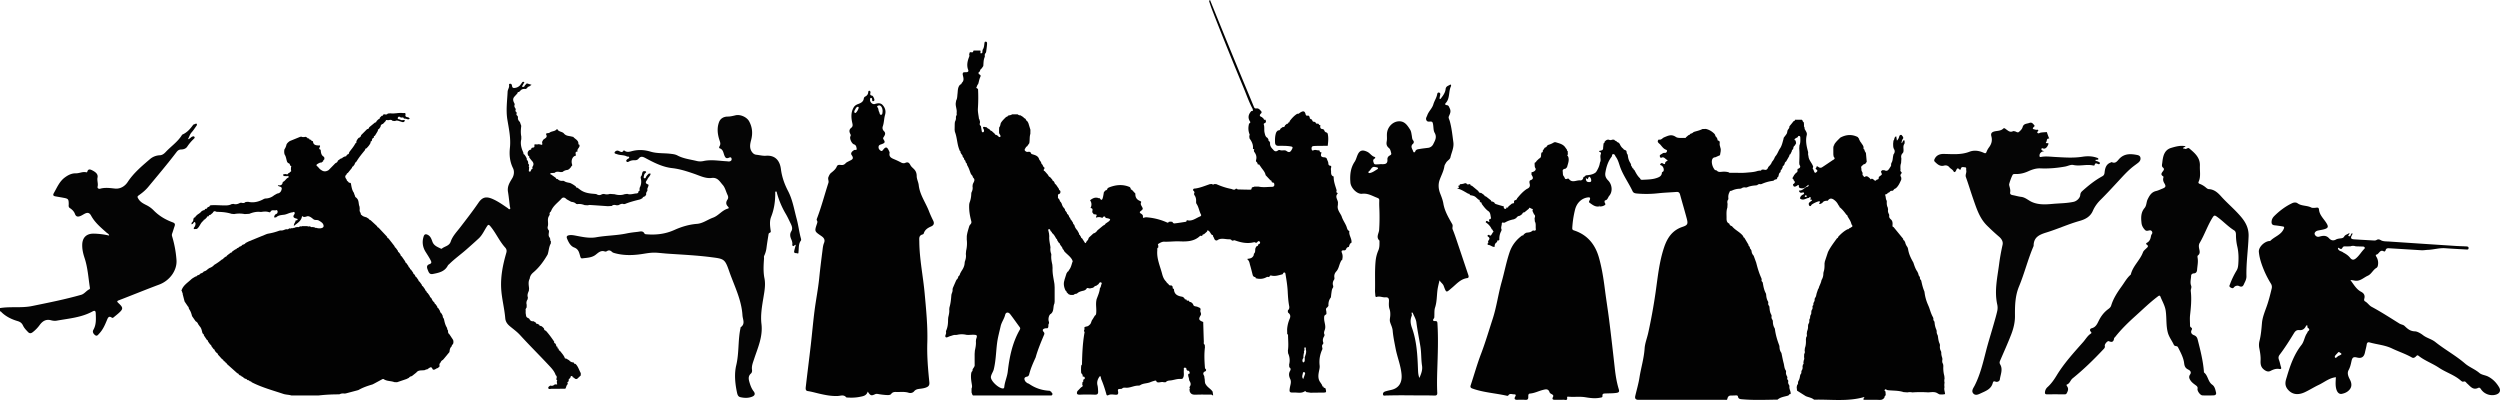 <svg xmlns="http://www.w3.org/2000/svg" width="7724.57" height="1235.86" viewBox="0 0 7724.57 1235.86"><defs><style>.cls-1{fill:#040404;}.cls-2{fill:#020202;}.cls-3{fill:#030303;}.cls-4{fill:#050505;}</style></defs><title>home-silo_1</title><g id="Layer_2" data-name="Layer 2"><g id="Layer_1-2" data-name="Layer 1"><path class="cls-1" d="M0,951.88c32.89-5.35,66.53.42,99.28-6.32,50.87-10.48,101.88-20.44,151.85-34.75,9.66-2.77,15.77-12.74,25.17-17.08,2-.91,1.62-3.59,1.3-5.65-4.66-30.43-6.59-61.63-16.24-90.79-4.64-14-7.69-27.42-7.26-41.67.67-22.45,13.82-34.27,36.41-33.72a229.79,229.79,0,0,1,46.64,6c-.52-5.35-4.76-6.4-7.42-8.77-17.88-15.9-36.37-31.1-48.16-52.7-5.36-9.82-11.44-10.77-21.34-5.29-3.89,2.15-7.66,4.61-11.75,6.26-7.52,3-13.52,2.94-17-6.65-2.72-7.49-8.7-13.38-15.47-17.74-5.4-3.48-3.58-8.45-3.66-12.93-.25-14.6-1.36-16.16-15.68-18.85-8.41-1.58-16.86-2.93-25.28-4.49-6.41-1.19-8.83-3.53-4.86-10.47,9.82-17.14,17.22-35.76,34-48.08,10.25-7.51,21-12.9,33.92-12.66,10.94.21,21.24-6.1,32.46-3.08.74.2,2.41-.43,2.54-1,2.56-10,8.5-8.84,15.63-5.12,9.22,4.81,18.63,11,16.32,22.23-2,9.77,2.64,18.71.15,28.24-1.23,4.73,3.45,7.55,8.11,6.24,15.27-4.3,30.22-2,45.65-.41,16.15,1.63,30.44-6.86,39.2-20.19,18.38-27.95,43.5-49,68.37-70.35a49.79,49.79,0,0,1,30.92-12.35c7.63-.29,13.49-5,18.41-10.3,16.28-17.45,36.68-30.95,49.57-51.64a5.53,5.53,0,0,1,2.11-2.21c14.3-6.18,23.88-17.48,32.81-29.62,1-1.42,3.52-1.95,5.44-2.54s3.72-2.83,5.52-.67.54,4.47-1,6.49C601.85,395.9,597.48,403,592,409s-6.82,13.57-11.46,21.29c6.56-1.43,8.72-5.95,12.66-7.75,2.55-1.17,5.44-2.32,7.52.27,1.92,2.4-.1,4.5-1.85,6.16a138.18,138.18,0,0,0-20.37,24.14c-4.14,6.26-11.37,8.69-18.89,8.8-6,.08-10.16,2.72-13.76,7.45-28.17,37-58.22,72.53-87.91,108.32-8.41,10.15-18.42,18.34-29.08,25.81-5,3.52-4.76,5.18-1.33,10.87,6.4,10.61,16.17,15.09,26.14,20.14a82.07,82.07,0,0,1,21.38,15.83c16.65,16.94,36.61,28.63,58.66,36.7,7.16,2.62,7.86,6.13,5.6,12.32-2.68,7.38-4.7,15-7.41,22.38a12.79,12.79,0,0,0,0,8.86,334.37,334.37,0,0,1,13.39,72.53c2.41,31-19.6,63.54-53.59,76.23-41.34,15.43-82.13,32.19-123.29,48-6.76,2.6-8.55,3.52-2.07,9.48,15.18,14,14.73,18-.73,31.67-4.36,3.85-9,7.37-13.45,11.12-2.12,1.79-3.87,3.77-7.07,1.6-8.86-6-11.62.52-14.37,7.18-6.28,15.18-12.71,30.33-24.28,42.41-3.24,3.38-6.63,9.31-12.69,4.68-5.2-4-8.84-10.08-5.31-16.2,9.34-16.19,8-33.45,7.41-50.93-.27-8.58-3.58-9.53-10-6-34.54,18.82-73.19,21.67-110.8,28.43-5.54,1-11.8.27-17.3-1.22-15.76-4.27-26.45,2.75-35.11,14.61a107.38,107.38,0,0,1-21.27,22c-5.55,4.28-10,4.85-15.06-.54-5.66-6-11.42-11.77-15-19.37s-8-11.58-17.36-14.31c-17.45-5.11-34.46-13.25-48.25-26.22C4,964.27,3.08,961.47,0,962.16Z"/><path class="cls-2" d="M5600.17,947.73l.66-3c1.93-1.38,2.83-3.13,1.94-5.51l.9-3.88c1.8-3.28,4-6.45,3.12-10.51l1-3.88c3.9-4.09,4-9.57,5.37-14.6l4.78-14.19c1.65-.93,2.58-2.2,2-4.19,2.94-7.44,6.88-14.5,8.19-22.53a37.4,37.4,0,0,0,5.71-20.71l.57-3.93c3.23-8.73,3.2-17.83,3.06-26.94l1-6,9.62-29c7.53-15.44,18-28.92,28-42.79a4.23,4.23,0,0,0,3.58-4.36c8.55-9.19,17.73-17.58,29-23.39,2.46.47,3.86-.82,4.79-2.9a7.66,7.66,0,0,0,5.55-2.9c6.92-2.14,4.8-5.78,1.6-9.6-1.62-9.39-7.61-16.64-12-24.66-.19-2.29-1.17-4-3.5-4.66-6.27-8.82-13-17.24-21.57-24-.2-2.12-.49-4.18-2.88-5a39.22,39.22,0,0,0-12.4-16.06c-7.25-5.83-14.43-7.69-20.63,1.59-6.36.3-12.88.2-16.83,6.63l-5.64,3.3c-1.47-.87-7.21,1.56-2.93-3.76,1.55-1.92,2.1-3.54-1-4.28-3.49-.83-23,8.29-24.66,11.79-.78,1.68-1.38,3-3.37,3-2.62.07-3.33-1.94-4-3.85-2.29-6.66,3.67-8.53,7-11.91.94-.67,2.66-1.32,2.68-2,.07-2.19-1.69-2.21-3.38-1.89a7.42,7.42,0,0,1-1.77-.08c-.69-2.55,2.77-5.17.36-7.39-1.77-1.63-3.65-.37-4.61,1.76-9.36.41-17.86,10.39-27.95,1.54a15.92,15.92,0,0,1,9.07-11.59c1.84-.92,4.8-2.33,3.34-5.38-1.14-2.37-3.51-1.39-5.43-.86-3.19.89-6.19.7-8.4-2-1.31-1.57-2.33-4.64.65-4.56,10,.24,14.68-9.54,23.33-11.59,2.58-.61,4.85-1.95,3.8-6.3-4.42,3.48-7.88,6.74-11.84,9.22-6,3.77-18,1.88-17.84-2.8.23-8.91-2.77-5.07-6.57-2.79-5.92,3.55-10.9,4-11.5-5,5.28-3.18,8.35-6.75,2.09-12,.13-2.43-1.28-3.82-3.26-4.82-1.22-4.71,3.37-7.23,4.22-11.16l6.31-7.45a2.8,2.8,0,0,0,1.78-.83c4.43-2.71,1.67-7.52,3.22-11.06l.08-.08c6.5-2.29,10.54-5.62,5.42-12.82l-.65-5.36c.53-15.08,1.2-30.17,0-45.25l.61-9.43c3.46-7.69,2.85-15.85,2.68-23.94-.05-2.43-.77-5-3.83-5.16-2.28-.11-3.76,1.29-3.89,3.75l0,0c-2.6,1.41-5.39,2.56-7.75,4.29-3.16,2.32-3.54,4.74.85,6.29l.15.11,1.56,8.15-4,7c-3.38,2.16-4.67,5.4-4.78,9.25l-1.65,3c-1.77,1.25-3,2.77-2.77,5.11l-4.74,9.73c-2.33.82-3.4,2.39-2.94,4.88L5518.77,499c-2.68,1.73-4.59,3.93-4.43,7.36l-3.15,5.4c-2.35.82-3.45,2.37-2.91,4.91l-3.51,7.24c-2,1.09-3.22,2.63-2.74,5.07l-1.13,3.33c-4.16,2.44-4.48,6.82-5.5,10.85l-1.06,3.25c-2.06,1-3.35,2.49-3.12,4.93l-1.91,2.52c-3.16.66-6.54.87-8.55,4l-3.6,1a121,121,0,0,0-34.22,9.77l-3.31.69c-4-1.36-7.29.21-10.27,2.78l-3.65.74c-9.65.56-19.08,2.08-28,6.1l-3.32.58c-5.27-1.43-10-.1-14.38,2.87l-3.64.76a57.06,57.06,0,0,0-25.89,6.17c-3,.2-5.8.61-6.53,4.25a30.35,30.35,0,0,0-3.51,19.35l-.39,3.34c-3.5,4.07-3.31,8.73-2.17,13.54l-.68,11.87c-3.53,9.8-2.47,20.19-2.43,30.15,0,6.45-.83,15.58,8.37,19l0,0c1,4.46,4,6.95,8.27,8,9.7,12.5,25.49,18.19,34.81,31.1.15,2.33,1.13,4,3.53,4.66l13,22c-.51,2.46,1,3.84,2.75,5.07l1.42,3.12c-.38,2.29.93,3.78,2.46,5.16l2.56,4.79a22.62,22.62,0,0,0,6.57,15.35l7.9,21.63c4.12,16.61,9.06,33,16.24,48.54l.7,3.35c-1.33,3.48.07,6.05,2.73,8.2l.84,3.61c1.93,10.8,3.89,21.6,9.4,31.33l.81,3.62c.41,7.72,1.89,15.14,6.08,21.8l.59,3.35c-1.13,4,.07,7.33,2.81,10.26l.72,3.64c.5,8.35,1.62,16.54,6.11,23.86l.62,3.34c-1.37,4.68.12,8.67,3,12.3l.75,3.61c.06,7.79,1.38,15.25,5.73,21.92l.71,3.26c2.26,17,7.07,33.33,13.19,49.31l.83,3.61c0,7.19,1.5,13.93,5.9,19.82l.73,3.3c2,9.46,3.69,19,6.24,28.34,2.11,7.71,1.75,16.21,6.89,23l.69,3.64c-1.37,5.5.73,10.24,3.3,14.86l.68,3.66c-1.36,3-.41,5.44,2.09,7.4l.7,3.33c-1.33,4.64.15,8.62,2.89,12.31l.67,3.63c-1.41,8.24,4.91,15.3,3.6,23.53l-.28.24c-2.34-.09-4.25.49-4.88,3.09l-3.18,1.71c-11,3.32-22.85,4.26-32,12.32-36.61.42-73.24,2.12-109.81-1.16-5.42-.49-11.26-.85-12.45-8.17a4.22,4.22,0,0,0-4.28-3.74c-5.81,0-11.61.51-17.42.45-7.42-.07-9.89,4.4-11.29,10.75-.8,3.63-4.48,2.4-7,2.4q-133.57.08-267.14.08c-8.41,0-12.26-3.42-10.25-12,4.41-19,10-37.76,13-56.95,4.77-30,13.88-59.13,15.88-89.77,1.05-16.08,7.53-31.77,11.06-47.74q13.61-61.65,22.65-124.15c6.82-47.32,11.23-95.18,26.64-140.91,9.82-29.13,25.41-52.47,56.61-62.87,16.4-5.46,17.59-9.37,13.15-26.1-6.58-24.75-13.91-49.3-20.65-74-1.65-6-4.8-8.35-11-7.86-18.77,1.49-37.63,2-56.33,4.07a325.14,325.14,0,0,1-66.56.72c-5.58-.53-10.23-1.79-12.68-7-11.34-24.11-27.09-46-36.92-70.76-4.75-12-7-24.88-14.92-35.6-2.37-3.19-2.93-8.37-8-8.23-4.67.13-2.94,5.45-4.94,8-11.13,14.4-16.26,31-19.29,48.85-1.83,10.79,1.95,17.75,8.59,24.55,12.34,12.64,14.65,34.34,3.25,47.44-4.07,4.68-4.75,13.1-13,14.07-.62.07-1.15,2.25-1.44,3.51-.9,3.84,5.58,7.9.78,11.07a24.91,24.91,0,0,1-16.65,4c-.14-.81-.28-1.61-.43-2.41l-1.35.76,2,1.4c-12.67,3.09-21.55-4.69-30.69-11.1-3.81-2.67,0-6.42.94-9.28,2-6.53-.1-7.84-6.24-7.1-18.56,2.23-34.32,16.57-39.54,37.93a302.88,302.88,0,0,0-8.51,55.74c-.23,4.36.34,6.67,5.11,8.21,41.6,13.41,65.79,43.41,77.31,84.17,9.08,32.13,14.17,65,18.38,98.27,3.86,30.47,8.84,60.92,12.73,91.44,6.53,51.23,12.28,102.56,18,153.88,2.41,21.46,5.93,42.68,12.24,63.31,2.21,7.23.23,9.79-6.8,10.9-11.23,1.77-22.53,1.38-33.8,1.92-5.2.25-10.65-.48-9.91,7.77.42,4.76-3.84,4.57-7.23,5.26-15.43,3.13-30.81,1.06-45.92-1.42-17.43-2.86-34.85,0-52.2-1.74-1.72-.17-4.29,0-3.93,2,2.15,12-7,7.08-11.64,7.44-8.51.65-17.1.06-25.66.24-6.1.13-10-1.59-6.51-8.25,2.44-4.69.75-6.72-3.17-8.89-2.64-1.46-6.17-3.29-7-5.73-4.05-12.14-12-9.88-21.3-7.5-13.22,3.4-25.48,10-39.43,11.08-5.92.48-5.18,6.65-5.16,10.83,0,6.61-2.43,9-9.17,8.54a234.9,234.9,0,0,0-24.63-.07c-7.76.27-10.69-2.88-6.67-9.75,3.63-6.21.59-7.31-4.46-7.24-5.75.08-12.37-3.78-16.8,3.42-1,1.59-2.88,1.42-4.66,1-35-7.93-71.23-9.82-105.35-21.92-4.89-1.73-8.56-3.57-6.33-10.27,10.77-32.39,19.92-65.39,32.07-97.25,13.53-35.46,24.11-71.8,35.88-107.79,12.25-37.45,17.11-76.7,27.82-114.52,8.55-30.21,14.25-61.17,24.27-91,7.35-21.89,20.6-39.1,39.1-52.54,2.6.38,4.38-.43,4.78-3.27,3-1.87,5.52-4.72,9.28-5.32,6.33-.71,12.8-1,17.64-6.07l3.79-.72c4.75,2.49,7.16-1.62,6.72-4.26-1.28-7.84,1.28-16.2-3.08-23.58l-.82-10c1.8-4.6,2.75-9-2.16-12.49-.94-4.2-4.43-7.52-4.25-12.11,2-2.66.85-3.92-2-4.36l-4.89-2.44c-2.62-1.84-3.8-.62-4.32,2l-13.78,11.25c-3.69-.08-5.79,1.86-6.75,5.27l-7.3,5.32a13.69,13.69,0,0,0-11.17,7.08l-7,3.71c-9.88,1.94-19.38,4.94-28.07,10.18l-3.78.73c-3.31-2.36-5.93.1-5.85,2.45.21,6.19-3.77,12.23-.57,18.44l-.63,3.78c-5,8.67-6.76,18.07-6.34,28l-2.08,2.11c-3.25-1-4.9.09-4.67,3.61a1.87,1.87,0,0,1-.74,1.42c-5.21,3-7.24,7.57-6.95,13.39a1.44,1.44,0,0,1-.8,1.25c-7.09.5-11.95-6-18.86-6-1.84-.82-2.91-2.08-2.42-4.24,2.29-1.06,3-2.71,1.85-5l-.05-2.46c2.56-4.54,7.93-8.42.11-13.85-4.15-2.88-1-5.6,3.29-5.82,2.16,3.94,4.52,3,6.63.07,1.69-2.36,3.06-5,4.58-7.45,2.66-1.58,2.48-3.28.22-5.07-.62-2-1.27-3.92-3.5-4.69-4-9.09-10.59-16-18.76-21.47,2.6-9.7,7.41.38,11.6-1.51.31-2.54-4.67-7.59,2.6-8.26.86-.08,2.38-3,2.08-4.19-1.91-7.59-1-16.53-9.3-21.33-7.84-6.09-13.61-14-19.43-21.91.42-2.84-.83-4.34-3.65-4.59l-2.59-3.5c.52-2.82-.43-4.55-3.49-4.74l-8.23-7.39c-4.92-4.51-11.23-5.27-17.37-6.5a1.05,1.05,0,0,1-1.3-.75c-.24-2.95-1.89-4-4.69-3.48l-5.47-3.21c-9.18-5.18-18.06-11-28.73-12.86a1.09,1.09,0,0,1,1.22-.89c4.12-.86,5.44-2.66,2-6.05l.39-2c2.71.18,4.3-1,4.4-3.8a.94.94,0,0,1,1.24-.69c5.15-.48,10.25-1.18,15.05-3.25l4,.62c2.31,4.73,6,3.23,9.64,2.18l2.83,1.23c.12,2.8,1.62,4,4.35,3.72l20.32,16.8c1.08,4.68,4.69,5.47,8.69,5.66l9.75,6.87q.4,4,4.41,3.54l16.18,12.76c.33,2.93,2,4,4.81,3.41l5.41,3c1.16,4.36,5.16,4.85,8.5,5.94,6.63,2.16,13.38,4,20.08,5.94a1,1,0,0,1,.75,1.3c-.78,3,.35,5.33,3.22,6.29,2.69.9,4.46-.31,4.68-3.31a.92.92,0,0,1,1.15-.79c2.87.82,4.62-.13,5-3.19l11.33-9.18c5,.29,7.35-1.68,5.89-6.9l1.85-2.62c3.18-1.23,7-1.68,7.67-6.07,9-10.87,18.29-21.47,30.22-29.33,6.66-2.81,10.9-6.61,9.09-15-.83-3.89-2.55-10.39,2.37-12.06,10.8-3.67,7.25-10,3.68-15.8-2-3.26.29-6-.84-8.75,8.84-.91,15.75-7.44,12.28-12.55-3.2-4.71-1.64-9.08-2.75-13.46l1.2-4.32c2.51,0,4.2-1,4.29-3.78l8.83-8.31c8.52-3.28,4.52-11.65,7.07-17.36a1,1,0,0,1,.66-1.26c3.21-.47,4.2-2.25,3.12-5.26l6.73-9.9c3.19-.57,5.68-2,6.46-5.41l3.81-2.84a67.6,67.6,0,0,0,18.55-8.27l4.43-.1c10.06,3.28,20.79,5.19,28.22,13.82l6.94,9.56a3.51,3.51,0,0,0,2.21,4.13l.45,10.56c-2.29,1.74-1.94,3.4.13,5l1.35,2.88c3.3,11-1.47,20.9-4,31.11l-4.41,4.6c-3.52.84-7.34,1.14-9,5.23l-.15,2.25c1.27,5.78-.78,12.41,4.38,17.19l2.56,5.46c3.35,5.82,8.78-2.23,12.39,1.85l.09.09c10,13.22,23.07,3,34.6,4.24,5.87.64,9.61-4.1,10.21-10.35l.05-.06c2.4-.77,4.81-1.52,5.95-4.12l2.09-1.06c10.41-1,20.78-2.14,29.52-8.76l2.62-3.21c4.49-7.55,8.52-15.3,10.13-24.07l.81-3.89c4.72-8.49-1.68-18.29,3.13-26.77l-.26-2.17c-.43-3.32-3.21-3.1-5.48-3.66l.61-3c5.61-1.21,12.29-1.16,11.62-9.81l1.41-13.52c2.36-.79,3.21-2.55,3.13-4.9,3.41-4,7.2-7.21,13-6.41,3.38,1.54,6.76,1.95,10.14,0l6.29.05c1.84,1.72,3.37,3.92,6.28,3.91a1.36,1.36,0,0,0,1.39.87c.69,2.4,2.47,3.22,4.76,3.31l4.66,4.38c2.47,6,5.75,11.43,11.16,15.31,1.78,4.44,7.51,3.5,9.81,7.22.79,3.61.53,7.57,3.46,10.48l1,3.89a48.86,48.86,0,0,0,8.29,23.62l1.89,5.16c-.7,2.36.3,3.88,2.42,4.83a1.36,1.36,0,0,0,.68,1.5c-.12,2.5,1.17,3.89,3.51,4.47l0,0c.1,2.39,1.68,3.78,3.44,5,4.89,9.17,9.56,18.5,17.57,25.52.8,3.85,3.83,4.72,7,4.49,14.25-1,28.75-.68,42.5-5.07,8.69-2.77,17.77-6.13,17.89-17.91l4.68-3.47c3.13-6.29-1.4-16.76-8-18.57l-2.58-1.93c2.13-4.4,5.27-6.26,9.67-3.2,2.76,1.92,6,2.54,6.14-1.12.28-5.41,5.61-5.39,8.09-9.53-7.56-1.69-11.19-13.5-21.34-6.41l-3.18-4.89q.11-2.14.21-4.28l10.58-6.61,4-.35c4.19.75,6.47-1.89,7.39-5.17,1-3.62-3.06-4.35-5-5.31-7.16-3.49-11.3-10.35-16.26-15.73-2.38-2.59-12.12-7.75-4.14-15,6.14,2,9.89-2.24,14-5.41,1.19-.58,2.35-1.24,3.58-1.74,11.45-4.6,21.61-10.13,35-.92,7.3,5,19.82,2.53,30,3.27.53,0,1.16-1.46,1.75-2.25l7.82-6.69a5.17,5.17,0,0,0,4.78-3.4,1.2,1.2,0,0,0,1.34-.9,15.43,15.43,0,0,0,9.25-5l3.1-1.1c8.37-2.39,16.86-4.39,24.68-8.39l10.54-.11c10.42,2.37,19,7.83,26.44,15.4l2.38,3.8c-.44,2.57,1,4.07,3,5.31l3.89,6.85c-.51,2.53,0,4.39,3,4.76l2.53,1.52c2.3,3.31.73,7,1.07,10.51l.25,2.15,3.16,12-.22,6.33-2.19,12.42-.1.09L5300,486c-3.3.12-6.18,1.11-8.18,3.94-5,6.86-2.4,23,5.25,33.06l.11.11c.94,2.17,2.69,2.9,4.92,2.79l2.83,1.43c3.84,4.47,9,4.14,14.05,3.6,7.45-.8,14.83-.69,22.1,1.39l2.69,1.65,42.3.12,8.06-.47c12.49-1.21,25.13-1.38,37.16-5.6l6-.86c3.11,1,4.79-.93,6.41-3l6.3-.21c7.82,3,11.49-1.18,13.71-7.89,4.56-4.65,9.24-9.22,11.22-15.71a44.33,44.33,0,0,0,9.19-15.14,1.8,1.8,0,0,0,.9-1.57c6.32-6.63,9.13-15.34,13.56-23.08l1.91-2.64c5.43-8.67,7.31-18.62,10.17-28.22l.62-3.92,6.25-8.26a1,1,0,0,0,.7-1.24c4-3.52,3.72-8.7,5-13.26l1.57-2.78c2.28-2.82,4.59-5.63,4-9.64l13.4-16.5c2.45-.18,3.84-1.43,4-3.95l.12-.13,20.87-.1,2.37,2.32c.24,2.81,2.3,4.42,4.06,6.24l.5,8.05a10.81,10.81,0,0,0,2,8.28,6.53,6.53,0,0,0,1.51,6.23c2.42,5.3,6.68,9.42,4.87,16.71-4.27,17.23-.5,34.25,4,51l.56,4c-1.15,3.77.55,7.27.93,10.91,1.23,11.77,10.52,19.73,14.12,30.36,1.34,2.94-3.49,6.21.47,9,1,2.51,2.12,5,3.08,7.53,1.21,3.19,2.93,4.56,6,2,2.33-2,5.18-3.83,2.52-7.47-1.28-1.75-4.63-1.87-4-5.12,1.09-1.71,3.64-2.85,2.19-5.56l4.07-.25c4,3.79,8.55,5.93,13.59,2.67,11.51-7.43,22.79-15.23,34.16-22.87a1.22,1.22,0,0,0,1.36-.87c6.13-3.26,1.58-6.47,0-9.69l-.83-5.95-.1-21.08,1-5.93c1.4-1,2.35-2.29,2-4.18,5-8.07,12-14.34,18.61-21,17.61-9.45,35.5-11,53.75-1.85l4.75,6.27c-.56,2.46.5,4.13,2.59,5.29.15,2.17.84,4,2.87,5.15,2.31,5,7,8.69,7.78,14.5l.09,2.07c-.91,2.95.88,4.54,3,6-.18,4.08,2.65,6.87,4.32,10.16l2.48,27.25-5.17,6.79a9.33,9.33,0,0,0-7.66,4.11c-4.89,2.56-5.05,6.55-3.37,11.1-1,4,1,7.27,2.91,10.52l.62,3.93c-.8,2.93-.28,5.36,2.62,6.89,1.37,4.46,3.79,3.95,6.63,1.4l4.22-.33,4.1,2.37,5.48,4.7c1.11,3,2.64,3.08,4.52.63,3.2-.17,5.21,2.17,7.65,3.6,2.57,3.24,5.09,3.59,7.56-.12a1.13,1.13,0,0,0,1.29-.86c5.5-.05,6.16-3.6,5.74-7.93l7.14-5.37c6.44-4-2.71-9,.88-13.17l2.67-2.39,6.53-.1c9.68,5.28,13.43-1.91,17.54-8.34,2-3,4.37-5.79,3.3-9.79l.94-3.92c4.23-6.28,4.09-13.69,5.31-20.74l1.23-5.91c4.08-4.88,5-11,2-15.9-3.45-5.71-2.8-11.37-3.09-17.22l1.06-10c1.62-.95,2.5-2.24,1.92-4.2,1.93-3,1.57-7.93,6.8-8.21l1.88,12.9c3.62-3.79,5.8-7.38,6.84-11.79.91-3.84,2.84-6.94,7.73-5.63,1.9,3.47,6.2,5.89,4.71,10.83-3.55,4-4.28,8.93-5.19,14.36,4.85-1.77,2.91-9,8-8.54,3.6.33.53,4.65,2,6.77l-.87,3.91c-6.29,8.23-.51,18.2-3.89,26.85a1.64,1.64,0,0,0-1,1.51c-5.32,4.67-6,10.58-4.51,17l-.9,14.18c-2.62,6.73-2.13,13.72-1.69,20.7-2.13,4.62,3.4,6.25,3.84,9.87-3.35,3.68-6,7.47-2.12,12.39l.74,3.93-.38,4.63c-4.54,9.69-8.53,19.73-17.25,26.72a10.85,10.85,0,0,0-6.87,5.55l-3.21,1.94c-4.08-.83-7,.78-9,4.29a1.3,1.3,0,0,0-1.37,1c-2.22.09-4.12.67-4.87,3.08l-3.64,2.21c-2-.23-4,1-3.32,2.57,2.41,5.53,1.15,12,4.66,17.16l.35,3c-.47,6.39,0,12.64,3,18.48l.92,6c-1.09,5.3.28,10.11,3,14.64l.61,3.93c-1.16,5,1.51,8.83,4.79,11.62,4.39,3.74,5.43,8.29,5.51,13.49l-.24,5.75c-.56,2.7.93,4,3.25,4.65l29.77,36.41c-.11,2.3.46,4.18,2.94,4.94l3.07,5.37a37.91,37.91,0,0,0,7.15,15.24l1.83,5.19c2.07,15.44,8.65,29.13,16.38,42.38l1,3.05c3,8.88,6,17.72,11.64,25.41l3.19,7.35a6.8,6.8,0,0,0,2.11,5.57l2.54,4.62a8.63,8.63,0,0,0,3.31,8.43l1.1,3.87c2.34,10.57,4.84,21.1,9.26,31.05l.64,3.93a132.06,132.06,0,0,0,10.09,36.41l3.76,8.89c3.64,10.48,6.63,21.22,12.28,30.9l1.17,3.9c-.84,3.38.32,6.12,2.71,8.47l.88,3.89a65.15,65.15,0,0,0,5.78,22.72l.73,4c-.54,4.57,1,8.63,3.12,12.54l.77,3.92c1,7.81,2,15.59,5.59,22.75l.69,4c-.9,6.57-.28,12.88,3.24,18.69l.82,3.91c-.42,5.82,1.17,11.28,3,16.69l.46,4c-.94,5-1.19,10,1.92,14.47l.94,6a93.51,93.51,0,0,0,3,31l.76,8a27.67,27.67,0,0,0,0,12.9,36.94,36.94,0,0,0-.19,13.83c-2.16,7.29,1.32,14.11,1.73,21.19l-.47.33a46.9,46.9,0,0,1-17.07.64l-4.62-2.45c-9.44-6.8-20-4-30.31-3.61a348.55,348.55,0,0,0-48.72.11,34.11,34.11,0,0,0-15-.07l-12.13-.89c-15.42-5.13-31.57-4.15-47.42-5.74l-3.9-.72c-1.88-1.6-4.19-3.22-6.23-1.12s-.92,4.31,1.76,5.5l.72,11.81c-2.06,1.63-3.81,3.43-3.6,6.34-3.54,6.2-8.5,8.38-15.93,8.06-16.31-.7-32.68-.22-48.6-.22-2.21-4.32,2.45-6,2.07-8.8-51.12,15-103.5,7-155.36,8.37-7.38-6.45-17.18-7.24-25.71-11l-26.87-17-1.07-10.71,1.23-5.88c1.71-2.57,3.61-5.09,2.76-8.49l.92-3.9c3.27-5.07,4.75-10.73,5.39-16.65l1.07-3.85c1.8-2.54,3.85-5,2.86-8.47l.91-3.91a15.12,15.12,0,0,0,2.89-12.51l1.16-6c2.25-1.69,2.57-3.84,1.52-6.32l.92-5.93c1.44-3.39,2.45-6.83,1.13-10.51l.42-10.15c2.55-3.19,2.4-6.75,1.38-10.41l.89-8c3.19-8.73,3.48-17.78,3-26.91l.83-6a11,11,0,0,0,1.75-10.38l1-8c2.09-5.37,3.61-10.84,2.91-16.7l1.05-5.94c2.88-3.75,3.42-8,2.89-12.56l.95-3.93c1.81-1,2.27-2.44,1.31-4.29l1.2-5.9c1.88-3.27,3.56-6.58,2.62-10.55l1.25-5.93A11,11,0,0,0,5600.17,947.73ZM4900.14,549c-.14,10.64,2.17,13.62,10.48,13.64,3.51,0,6.28-1.2,6-5.08-.27-4.35-1.44-8.69-5.44-11.24-1.37-.87-2.26.83-2.86,2C4905,555.26,4905,555.26,4900.14,549Zm682.42,56.9c-.69-1.8-2.09-2.92-3.88-2.31a3.94,3.94,0,0,0-2.29,2.84c0,2.38,2.18,2.14,3.82,2.06A2.22,2.22,0,0,0,5582.56,605.86Z"/><path class="cls-2" d="M852.89,671.76l-6.22,0c1.15-4.52,2-8.88,7.45-10.89,2.64-1,4-4.6,3.65-7.79-.21-2.09-2.46-4.67-3.89-3.95-5.73,2.87-13.79-3-18,5-1.54,2.93-3.94,1.71-6.19,1-7.66-2.33-15.35-1.41-23-.2l-4.48-.32c-11.19-.78-21.73,1.87-32,6.07l-14.06.8a86,86,0,0,0-32.69-.06l-7.86-.71c-13.79-4.35-28-5.94-42.36-6l-5.32-.55c-4.9-3.08-8.19-1.31-10.5,3.46l-7.92,6.63c-2.63-.3-4.09.88-4.47,3.47a2.08,2.08,0,0,1-1.45.83c-2.66-.41-4.19.76-4.68,3.37l-6.41,6.4c-2.39.17-3.72,1.41-3.88,3.84-9.49,6.2-11.25,18.62-20.29,25.17l-8.92.62a4.41,4.41,0,0,1-.1-4.66c4.45-4.77,6.31-12.54,3.47-16.12-3.5-4.41-5.05,5.42-9.59,5.41a11.58,11.58,0,0,0-2,.33l1.67-5.75c4.39-2.5,4.38-6.9,4.8-11.12l2.13-3.88c2.62.12,4.27-.93,4.51-3.71l6.69-6c4.53-2.66,8.74-5.7,12-9.91l5.46-3c2.58.41,4.31-.47,4.79-3.2a1.72,1.72,0,0,1,1.28-1c3.87.47,5.77-1.8,7-5a2.29,2.29,0,0,1,1.43-1c2.45.4,4.14-.43,4.78-3l2.76-2c13.2-1.14,26.36.08,39.54.35,8.64.18,17.55.51,25.57-4l5.86-.72c7.39,2.63,14,.2,20.47-3.13l3.22-.52c4.82,1.21,9.58,2,13.56-2.15l7.91-.64c17.92,4.13,34.19-.55,49.69-9.31l3.75-.88a42.55,42.55,0,0,0,26.8-9.84l9.64-5.47c9-.72,13-7.49,14-14.7.88-6.65-7.28-6.3-11.36-9.15-.25-.17-.34-.57-.51-.86a1.83,1.83,0,0,1,1.41-1c8.18,1.58,12.77-1.73,13.69-10,6.58-2.41,9.43-9.17,15-12.79,2.54-.3,3.54-1.93,2.83-4.15-.52-1.64-1.85-2.84-3.64-.95l-12-.54-.76-5.49,8.7-.69c2.91,2.11,5,1.36,6.42-1.82,2.52-1.15,5-2.37,6.44-4.93,3.19-.8,3.7-2.7,2.2-5.41l.21-8.36c1.41-2.61,1.13-4.58-2.08-5.41a2.64,2.64,0,0,1-1.1-1.52c-.1-3.84-2.29-5.77-5.88-6.41l-2.7-3.45c-3-7.63-3.18-16.22-8-23.19A31.85,31.85,0,0,1,879,461.2c3.38-4.53,5.09-9.77,6.42-15.17,2.39-4.41,6.09-7.5,10.16-10.24l31.6-12.89,3.77-.71c4.33,2.23,8.78,1.37,13.23.48L949,425c.94,2.14,2.44,3.22,4.86,2.65a2.26,2.26,0,0,1,1.48.84c.61,2.47,2,3.78,4.7,3.26a2.14,2.14,0,0,1,1.5.74c.39,2.66,2.06,3.61,4.58,3.45a1.57,1.57,0,0,1,1,1.2c.67,9.23,6.68,12.85,20.26,12.2a1.64,1.64,0,0,1,1.34.79c1.81,4-7.5,9.74,2,12.48h0c1,7.58,1,15.54,8.19,20.65,3.89,2.52,3.93,6.07,2.68,10-2,.91-3.13,2.3-2.82,4.6l-5.67,4.5c-4.7-.62-8.36,2.26-12,4.2-4.07,2.15-4.39,5.52.29,8.06,3.59,3.58,6.28,8.08,10.93,10.56,7.69,5.86,15.44,5.29,23.24.24l20.75-21.2c4-1.38,6.78-3.92,7.86-8.12l9.7-6.84c2.39.56,3.9-.56,4.91-2.61l7.43-3.56c2.84.61,4.32-.64,4.69-3.42l2.27-2.22c3.68-.69,5.51-2.91,5.56-6.64,6.55-9.36,14.43-17.79,19.5-28.17,2.74-.71,3.56-2.45,2.73-5.08,1.36-4.46,4-8.11,7.1-11.51,4.37-1.25,7.08-4,7.72-8.6L1134.27,399c3.72-.12,5.7-2.22,6.46-5.7l18.13-14.9c2.78.15,4.23-1.14,4.31-3.94l6.25-6.14c2.69-.17,4-1.55,3.91-4.29l6.06-6.18c2.61.22,4.19-.86,4.49-3.55l3-1.28c4.13.81,8.34,2,11.5-2.22l7.91-.66c12.77,1.94,25.41-2.55,38.18-.79,4,.55,10.17-2.75,8.22,6.56-.94,4.51,4.19,6.27,8.64,6.4l4.75,3.6c-4.72,6.52-10.27-.52-15.3.94l-3.26-1c-.83-2.94-2.57-3.82-5.35-2.37l-5.09-.9c-3.3-3.6-6.43-2.34-7.88,1.3s2,4.46,4.74,4.93c3.77.65,7.06,4.23,11.32,1.89l6.06.89c-2.71,9.2-9.5,5-14.41,3.63-5.5-1.59-10.51-4.47-16.24-1.21l-7.85-.74c-3.28-3.86-7.36-3.25-11.54-2.06l-4.49,0c-2.9-1.31-4.45-.06-5.18,2.74l-8.19,8.66c-4.43,1.36-7.52,3.84-7.5,8.93l-5.18,7.36c-2.88.55-3.47,2.46-3,5l-9.35,15.54c-2.67.57-3.77,2.16-3.13,4.86a1.72,1.72,0,0,1-.72,1.41c-4.37,1.31-5.11,4.93-5.58,8.73a2.12,2.12,0,0,1-.67,1.52c-2.75.58-3.84,2.2-3.12,5-3.06,6.9-7.94,12.43-13.19,17.69-2.72.2-4,1.67-3.75,4.38-9.51,11.79-19.36,23.34-27,36.5-3.34,1.94-4.61,5.27-5.79,8.66L1091.1,514a4.5,4.5,0,0,0-3.44,4.48l-13,16.08a4.82,4.82,0,0,0-3.68,4.41c-7.06,5.49-3.83,10.83.24,16.16a5.55,5.55,0,0,0,3.13,4.92l1.85,1.82c1.4,3.05,4.34,2.87,7,3.32l1.12,2.15c1.86,10.09,3.09,20.4,9.58,29,.14,2.24.53,4.39,2.25,6,.36,3.72,1.44,7,5.16,8.77l3,3.58c5,7.19,3.19,16.28,6.65,23.89l.54,7.1c-.79,4.5-.25,8.7,2.86,12.29.07,2.65.16,5.29,3.11,6.57,4,4.51,9.76,5.41,15.1,7.15l7.73,5c.66,2.27,2.33,3.24,4.53,3.53l20.49,18.87a4.81,4.81,0,0,0,4.08,4.06l26.94,28.76a4.31,4.31,0,0,0,3.72,4.41l19,24.33c.37,2.14,1.07,4,3.42,4.75l6.91,9.62c.16,2.25,1,4,3.27,4.88l5.16,7.4c-.23,2.47,1.08,3.86,3.24,4.66l11,15.93c-.05,2.39,1.26,3.85,3.29,4.81l6.79,9.63c0,2.46,1.5,3.77,3.47,4.78a1.22,1.22,0,0,0,.82,1.33c.29,2.17,1.2,3.9,3.4,4.68l6.87,9.71a5.17,5.17,0,0,0,3.35,4.76l2.57,3.54c.06,2.41,1.43,3.87,3.51,4.8l6.83,9.56c0,2.43,1.35,3.9,3.43,4.85l6.89,9.53c-.05,2.45,1.38,3.84,3.41,4.83l6.82,9.57c0,2.43,1.48,3.8,3.47,4.79a1.2,1.2,0,0,0,.84,1.31c.33,2.14,1.14,3.93,3.38,4.7l6.83,9.7a5.35,5.35,0,0,0,3.32,4.86l2.55,3.46a22.12,22.12,0,0,0,7.71,10.95,1.19,1.19,0,0,0,1,1.25c.33,2.11.91,4.05,3.33,4.68l5.11,7.6c-.12,2.35,1.12,3.77,3.18,4.62l4.79,7.77c.9,3.48,2.1,6.79,5.38,8.81l3.7,7.48c-.63,3.46,1.42,5.9,3.22,8.44l1,3.87c1.76,8.78,4.22,17.3,9.15,24.91a11.92,11.92,0,0,0,3,8c-.47,4.5.13,8.62,4.16,11.49l11.43,17.43a19.6,19.6,0,0,1,.39,10.67l-1.5,3c-1.84,1.22-3.13,2.76-3,5.13a1.44,1.44,0,0,0-.71,1.53c-5.38,4.48-5.67,10.91-6.54,17.12l-20.08,24.11a14.14,14.14,0,0,0-7.59,8.63,1.16,1.16,0,0,0-.85,1.32c-4.56,2.85-.87,7.63-2.61,11.15l-5.09,4.27c-5.25.61-8.84,6.61-14.9,4.59-5.13-9.39-5.13-9.39-18-.4a7.46,7.46,0,0,0-6.25,1.93l-3.94.59c-8.16.82-17.09-.87-23,7.11l-14,11.08c-3.61.63-6.77,2-8.94,5.14l-7.4,3.74-28.91,9.78-8.52-.08c-10.62-4.27-22.95-2.41-32.89-9.24-1.79-1.23-3.86-.23-5.73.79-8,4.36-16,8.63-24,12.94l-4.74,2.43c-15,4.54-29.81,9.34-43.42,17.27l-3.84,1.2-35.16,9.32-3.94.6c-5.45-.86-10.73-.48-15.7,2.15l-3,.25a551.15,551.15,0,0,0-61.6,3.36l-84.53,0c-8.07-2.55-16.63-2.1-24.79-4.83-31.79-10.63-64.23-19.44-94.45-34.39l-2.89-1.38c-1.27-1.84-2.8-3.23-5.26-3a1.29,1.29,0,0,0-1.52-.62c-1-1.91-2.46-3.12-4.79-2.8l-3.22-1.44c-.81-2.41-2.61-3.12-5-2.9l-5.47-3.16c-.93-2-2.36-3.35-4.76-3.2a1.46,1.46,0,0,0-1.51-.83c-.68-2.37-2.43-3.14-4.69-3.13l-3.75-2.89c-.69-2.14-1.94-3.61-4.36-3.71l-32.67-29.15c-.44-2.34-2-3.53-4.19-4.08h0a5,5,0,0,0-4.15-4.06l-2.06-2.08a5.1,5.1,0,0,0-4.05-4.19l-12.85-14.16c-.6-3.23-2.66-5.25-5.5-6.62l-4.52-5.78a4.61,4.61,0,0,0-3.57-4.68l-7.1-9.6c.07-2.39-1.19-3.79-3.35-4.53l-7-9.83c.16-2.41-1.2-3.71-3.26-4.52L630,1036.39c-.14-2.12-.44-4.14-2.88-4.9l-1.82-3.25c-1.77-7-2.84-14.24-8.1-19.78l-5.09-7.15c-1.25-4.07-4.09-6.73-7.71-8.7l-11-15.89c-1.9-7.69-4.28-15.18-9-21.73l-1.23-3a6.62,6.62,0,0,0-2.71-5.39l-10.13-15.05-5.88-22.73a8.07,8.07,0,0,0-1.91-6.13c.37-1.87-.71-3.07-1.94-4.2,4.45-16.31,18.63-24.42,29.8-35,3.89-3.68,9-6.08,13.52-9.07,2.21,0,4-.71,5-2.87a1.11,1.11,0,0,0,1.27-.88c3.58-.77,6.88-2,8.91-5.35a1.18,1.18,0,0,0,1.39-.73c3.66-.67,6.79-2.17,8.76-5.53a1.38,1.38,0,0,0,1.51-.67c4.6-1,8.24-3.68,11.48-7l5-3.32a32.35,32.35,0,0,0,14.74-9.72,164.67,164.67,0,0,0,24.27-17.1c2.41,0,3.79-1.26,4.44-3.48l5.91-4.45a4.87,4.87,0,0,0,4.58-3.63l11.79-9c2.44.07,3.78-1.3,4.48-3.47l9.89-6.84c2.43.11,3.83-1.2,4.63-3.34a1.49,1.49,0,0,0,1.54-.75c2.41.14,3.89-1.14,4.87-3.19a1.13,1.13,0,0,0,1.32-.8c3.44-1,6.85-2.05,8.72-5.53a1.44,1.44,0,0,0,1.53-.74c3.65-.64,6.88-2,8.92-5.3l9.61-4.83L824,723.18l3.9-1.11A180.46,180.46,0,0,0,863,712.74l4-.7c5.28.86,9.92-1.23,14.6-3.16l3.93-.65a6.77,6.77,0,0,0,7.44-2.18l3.07-.5c1.56,1.13,2.88.66,4.06-.63,2.82.26,5.64.6,8.14-1.25a3.5,3.5,0,0,0,4.1-1.08l6.18-1.16c2.81.78,5.41.62,7.55-1.65l2.86-.59a3,3,0,0,0,4-.46l16.65,0a6,6,0,0,0,6.1.52l3,.47c2.12,2.17,4.67,2.48,7.46,1.69l6.15,1.2c1.11,1.31,2.43,1.93,4.13,1.19,12,3.8,23.81,1.33,23.46-5.67-.4-8-7-12.11-14.61-16.58-5.86-3.45-11.67.14-17.44-4.61-4.75-3.91-12.66-10.7-19.56-8.38-6.38,2.15-10.87,3-15-1.39-1.74,16.2-15.11,22.27-25.16,31-.91-6.71,4.89-11.26,5.62-17.44,2.21-.18,5.35,1,5.74-2.42.28-2.51-2.11-2.35-4.17-3-6-1.76-12.07-4.2-6.35-12.35,1.42-2,2.37-4.42,1-6.72-1.86-3.08-4.14-.31-6.27-.12-9.24.83-17.54,6.31-26,7.36C868.26,664.65,859.86,665,852.89,671.76Z"/><path class="cls-2" d="M2681.2,1209.87c-4.14,13.65-15.51,14.48-25.1,16.44-11.66,2.38-23.78,2.76-35.8,2.08-2-.11-4.9.1-5.93-1.09-7.58-8.75-17-4.18-25.68-3.79-19.57.89-38.78-2.9-57.42-7.22-11.84-2.75-23.54-6.16-35.68-8-6.89-1-6.48-7.6-5.93-12.38,5-43.45,10.58-86.84,15.6-130.29,4-35,7-70.07,11.47-105,4.32-33.88,11.12-67.48,14.54-101.44,2.77-27.51,6.16-54.92,9.71-82.31,1.14-8.8,1.76-18.07,5.1-26.09,4.47-10.74-1.55-16.89-8.18-21.42-21.2-14.52-21.62-14.15-13.76-37.61,1.27-3.79,2.54-6.82,0-10.49a6,6,0,0,1-.31-4.86c14.08-36.5,23.8-74.4,35.84-111.55,2-6.05-2.62-11.48.12-17.94,2.19-5.16,4-9.49,8.59-13.16,6.82-5.45,13.81-11,17.33-19.64,2.05-5,7.2-5.11,11.56-4.49,6.23.89,11.06-.17,15.49-5.11,2.62-2.93,6.73-4.63,10.34-6.57,7.58-4.09,17.42-6.06,8.41-18.72-4.56-6.41,1.76-12,7.62-15.52,2.65-1.6,9,1.81,7.77-4.73-.93-5-1.5-10.79-8.27-12.94-7.15-2.26-14.36-18.37-11-24.72,1.89-3.53.79-5.25-.67-8.16-3.3-6.6-3.62-12.92,3.19-18.21,4.63-3.59,5-7.75,3.46-14.2-3.81-16.4-5-33.43,4.1-48.91,3-5.15,7.78-8.25,14.18-10.58,7-2.54,15.61-6.35,17-16.32.31-2.19,1.67-5.19,3.42-6,6.33-3.11,10.14-7.39,10.43-14.73.06-1.53,1.42-4.53,4-3.67s3.18,3.93,2.73,6.13c-1,4.74-1.34,7.87,5.1,8.89,2.36.37,4.59,4.88,5.86,7.93s2.77,7.55-1.48,8.89c-4.73,1.49-4-3.1-4.23-6-.2-2.36-1.36-4.08-3.79-3.81-2.74.3-2.29,2.79-2.59,4.8-1.17,7.81,7.48,16.23,14.59,14,8.46-2.63,17.42-4.22,24,2.82,7.74,8.32,11.17,18.73,7.82,30.33-3.46,12-3,24.66-7.33,36.55a13.76,13.76,0,0,0,3.21,13.48c6.88,6.51,4.15,12.08.27,18.11-1.67,2.6-3.37,4.47-.93,8.09,5.75,8.51,4.48,11-6,14.83-4.1,1.49-8.8,2.25-9.35,8-.44,4.5,1.18,7.77,4.66,10.69,3.63,3.05,5.82,3.37,9.05-.87,8.27-10.84,12.59-10.13,18.32,2.43,1,2.14,2.49,4.69,2.07,6.69-2.71,12.74,6.15,16.16,15.12,19.95,6.93,2.92,13.77,6.11,20.37,9.7,4.3,2.33,8.81,2.95,12.82,1.17,8.39-3.73,12.31-.36,16.05,7,2.37,4.66,7,8.2,10.85,12.06,6,6.12,8.46,12.82,8.51,21.91s5.23,18.33,6.25,27.7c3.19,29.42,20.78,53,31.21,79.43a326.1,326.1,0,0,0,13.3,29.91c4.52,8.77,2,14.8-6.16,18.33-10.46,4.51-19.36,10.08-22.86,21.73a4.76,4.76,0,0,1-2.86,2.8c-13.13,3.23-10.92,12.66-10.83,22.82.49,53.58,11.67,106,16.51,159.1,4.66,51.15,9.81,102.24,8.2,153.66-1.27,40.79,2.26,81.29,6.37,121.73,1,10.28-4.11,13.55-11.12,16.11-5.7,2.09-12,2.89-18,3.64-6.84.85-13,1.69-18,7.77-4,4.91-11,6.36-17.08,4.43-12.13-3.82-24.47-2-36.68-2.31-5.94-.14-12.14-.67-17.13,6-3.41,4.59-11.5,3.5-17.57,3.21a202.51,202.51,0,0,1-22.38-2.86c-3.4-.55-6.31-1-9.82.64C2692,1223.6,2689.37,1222.59,2681.2,1209.87Zm46-867c-.52-5.73-1.5-11.06-5.65-15.16-2.89-2.85-6.27-2.25-9.47-.79-1.75.8-2.41,3.07-1.13,4.31,4.08,4,2.67,9.81,5.23,14,2.09,3.4,1.39,10.81,7.12,9.33C2727.3,353.54,2726.49,347,2727.24,342.88Zm-84.67,6.43c4.1-.5,12-15,10.41-17.94-.4-.73-1.56-1.67-2.19-1.55-3.63.69-6,3.49-7.32,6.46-1.61,3.52-5,6.78-3.4,11.2C2640.41,348.43,2642,348.94,2642.56,349.31Z"/><path class="cls-3" d="M7721.88,1196.8c-8.23-14.09-18.94-25.45-33.85-33.2-8.92-4.64-19.86-4.94-27.26-11.28-13.7-11.73-30.86-17.57-44.65-29.45-28.53-24.57-62-42.59-91.4-66.12-11.72-9.39-26.45-12-38.33-21.36-6.41-5.07-17.52-11.41-24.28-11.54-15.1-.3-23.23-7.9-32.57-16.86-3.91-3.75-10.76-4.21-15.61-7.22-28.44-17.69-56.53-35.95-86.05-51.82-7.89-4.24-12.36-12.5-20.31-16.77-2.52-1.36-3.45-4.32-2.36-8.06,2.83-9.69-.29-16.63-9.81-21.61-15.2-8-22.89-23.18-33.11-36.19,5.21,0,9.7,1.15,14.26,1.86,16,2.49,26.64-9.5,39.49-15.2,11.25-5,16-18.2,27-24.44,3.41-1.94,4.39-6.69,4.78-11a36,36,0,0,0-4.92-22.62c-1.44-2.37-3.51-6.66-.84-7,9-1.2,11.18-17.62,23.73-10.11,2.08,1.24,4.7-1.15,5.37-3.63,1.85-6.86,7.09-6.36,12.31-6q49.22,3,98.43,6.05c6.51.4,13-.94,19.33-1.17,18.25-.64,35.94-6.46,54.38-5.06,21.15,1.61,42.35,2.65,63.53,3.82,3.2.18,7.62,1.46,8.29-3.46.74-5.42-3.73-5.77-7.56-6-10.94-.56-21.9-.76-32.83-1.47q-102.49-6.66-205-13.56c-8.64-.59-18.51,0-25.41-4-5.56-3.26-8.8-3.57-13.35-.87-2.87,1.7-5.76,1.82-8.88,1.63-20.17-1.2-40.35-2.26-60.51-3.58-10-.66-11.72-3.91-7.09-12.58,1.1-2.06,2.89-3.94,1-6.42-5.11,1.49-3.69,12.15-10.81,9.05-4-1.74,3.24-4.9,2.1-10.08-5.13,5-12.49,5.17-15.82,11.15-2.51,4.51-6.36,5.4-11.07,5.91-5,.55-10.51,1.26-14.81,3.67-8.6,4.83-15.68,2-21.08-4-9-10.09-19.74-7.89-30.07-5-7.7,2.17-12.55-3.13-14.06-6.82-2-4.81,2.6-10.19,8.68-11.73,4.63-1.17,9.4-1.78,14.08-2.78,20.15-4.31,21.93-8.49,10.17-25.27-8.13-11.61-18.51-21.83-19.87-37.21-.21-2.4-1-6.69-7.34-5.84-5.22.71-13,1.5-16.48-.31-13.51-7.05-29.79-4-42.53-13.2-4.64-3.36-11.15-2.81-16.74-.16-20.61,9.79-38.52,23.34-54.73,39.28-4.51,4.44-7.7,9.43-8.5,15.95-.88,7.19.66,12.12,8.91,13s16.31,2,24.38,3.42c2.91.53,6.93.6,4.67,6.4-7.76,19.86-28.88,24.74-42.13,38.37-.73.75-2.61.35-4,.53-14.88,2-32.55,19-31.28,33.4,1.83,20.66,9.08,40.9,17,59.46A304.22,304.22,0,0,0,7017,876.84a19.12,19.12,0,0,1,2.09,14.9c-4.46,18.59-9.07,37.09-15.49,55.18-5.92,16.69-13,33.72-14.5,51-1.58,18.72-3.06,37.25-7.64,55.45a51.3,51.3,0,0,0-.46,23.21c2.37,12,4.39,24.48,3.84,36.63-.57,12.38.66,21.86,11.77,29.84,6.54,4.7,12.56,6.23,18.56,3.15,9-4.62,17.7-8,28-6.08,4.06.75,6.61-.43,4.86-5.72-2.45-7.44-3.65-15.33-6.43-22.62-2.35-6.18-1.65-10.79,2.34-16,15.93-21,30-43.27,43.7-65.76,4.17-6.84,8.36-11,16.84-10.08,8.64.94,15.23-2.78,19.53-10.5,1-1.82,1.36-4.91,5.44-3.75.5,2.28-.87,5.69,1.6,7.36,5.35,3.63,5.53,6.79.25,10.69-1.45,1.07-1.61,3.71-2.78,5.33-8.1,11.18-8.91,26-17.36,36.72-22.89,29.15-35,63.47-45.12,98.11-3.26,11.18-9.27,24.71,2.7,39.27,15.62,19,36.19,16.28,52.18,8.89,14.85-6.86,28.73-15.84,43.54-22.81,17.31-8.15,32.34-21.44,53-23.75-.55,10.92-1.64,21.75.3,32.5,2.41,13.42,9.28,20.79,18.32,18.86,6.31-1.35,12.44-3.45,17.8-7.51,13-9.87,14.4-22.23,6.87-36.66-4.49-8.61-9.4-19.31-4-29.18,4.74-8.66,6.81-17.66,8.77-27,2.6-12.39,6.15-14.64,17.58-11.77,13.35,3.36,21.21-1.74,24.1-15.42,1.77-8.36,4.25-16.61,5.5-25,.91-6.11,4.19-7.67,9.13-6.27,22.91,6.52,47,8,69,18.58,20.2,9.73,41.75,16.58,61.3,27.82,4.63,2.66,8.37.72,12-2.51,2.29-2,4.44-6,8.53-2.77,19.42,15.35,43,23.59,63.42,37.19,21.82,14.55,47.71,22.08,67.65,39.79,1.94,1.72,5.49,3.9,7.2,3.2,6.77-2.78,8.29,2.43,12.1,5.7,9.6,8.23,17.78,21.39,34.09,13.47,4.46-2.17,6.86,1.37,9,4.58,10.13,15,30.43,21.71,47.38,15.72C7724.06,1215.07,7727.53,1206.46,7721.88,1196.8ZM7232,1096.51c-1.82.88-3.52,2.14-5.43,2.67-4.51,1.25-9.05,10-12,5-2.48-4.32,5.73-10.2,9.52-15.13,1.67-2.17,4.44-.9,6.32.73,1.45,1.26,3.87,1.59,4.14,4.05C7234.47,1095.49,7233.16,1095.93,7232,1096.51Zm8.37-316.21c-5.23-4.89-15.66-3.75-16.58-14,3.91-2.21,4.91,3,8.08,2.68,1.63-.18,3.43.59,4.5-1.18,4.11-6.77,4.09-6.79,13.73-6.46l12.42-.2c5.46-2.18,10.92-1.86,16.37,0q11.23.34,22.47.68c4.69.15,7,4.11,4.43,6.65-9.65,9.45-16.08,21.62-26.8,30.21-7.48,6-12.61,4.15-17.77-2.38C7255.58,789.24,7248.19,784.46,7240.33,780.3Z"/><path class="cls-4" d="M2458.94,756.51c-4.74,0-5.37,4.86-8.48,3.65-3.92-1.54-1.83-5.37-2.14-8.19a37.61,37.61,0,0,0-3.1-11.79c-3.79-8.29-5.69-16.68-.31-25.41,4.9-8,2.1-15.92-1.59-23.48-5.09-10.43-9.86-21.09-15.78-31a261.91,261.91,0,0,1-27-64c-.51-1.83-.19-4.62-2.92-4.57-3,.06-2.24,2.75-2.23,4.65.11,25.17-3.24,49.72-12.61,73.29-5.25,13.19-3.72,26.89-1.89,40.46.51,3.8,2.31,7.44-2.89,9.29-3.19,1.14-3.3,4.19-3.71,6.81-2,12.84-4.14,25.67-5.8,38.56a80.52,80.52,0,0,1-7.11,25.26c-1.6,3.28-.48,5.85-.68,8.75-1.43,20.41-2.74,40.68,1.33,61.1,4,20.14,0,40.28-3.27,60.2-4.45,26.76-9.19,54-6,80.7,4.74,39.52-11.24,73.54-22.85,108.95-3.52,10.75-8,21.11-6.32,32.84.62,4.2-.17,8.73-3.29,11.51-9.86,8.78-7,19-3.92,29.22,2.78,9.15,6.23,18.05,12.25,25.77,5.41,6.93,4.16,12.79-3.91,16.24-12.09,5.17-24.8,4.7-37.3,1.78-7.52-1.76-9-8.71-10.39-15.11-5.86-27.67-8.48-56.88-2.18-83.33,9-37.85,5.12-76.39,13-113.85.28-1.32.19-3.25,1-3.84,14.72-10.44,6.06-23.78,5.29-36.57-2.95-48.87-25.6-91.76-41.2-136.66-13.11-37.73-15.8-38-55.32-43.06-43.84-5.66-88-7.77-132-10.7-12-.79-23.86-2.18-35.81-3.07-13.69-1-27,.88-40.63,3.15-30.09,5-60.61,6.42-90.61-2.1-2.57-.73-5.46-1.65-7.3-3.42-5.07-4.89-10.06-6.58-16.4-2.33a7.65,7.65,0,0,1-6,.86c-12.5-4.49-20,3.6-28.61,10.23-11.94,9.19-26.84,9.12-41,11-5.17.69-5.87-4.31-6.83-7.58-3.17-10.84-4.89-20.93-18.46-26.08-10.89-4.13-17.29-15.82-21.88-27.39-2.61-6.57,0-9.09,5.45-10.26,6.45-1.37,12.92-.44,19.37.77,21.57,4.07,43.65,9.21,65.22,5.35,31-5.55,62.68-5.29,93.54-11.74,11.36-2.38,23-3.72,34.53-5,7.69-.82,16.44-4.52,21.51,5.86.66,1.35,4.32,1.56,6.64,1.75,29.47,2.39,58-1.1,85.21-13.38,22.26-10,45.31-17,70-18.9,18.08-1.42,32.82-13.16,49.5-19.15,17.29-6.21,28-23.21,46.23-28.06,4.39-1.17,1.47-4.68-.19-6.37-6.63-6.8-6.42-13.83-1.43-21.29,3.22-4.81,2.66-9.52.25-14.56-5-10.46-7.59-23-15-31.12-8.73-9.61-15.28-23.69-34-21.3-18.92,2.41-36.73-6.91-54.47-13-22.24-7.59-44-14.75-68-17.44-29.19-3.27-56.16-17-82.11-31-8.2-4.44-14.67-6.57-21.28,1.89-2.88,3.68-7.55,5-12,4.82-6.36-.23-12.19.79-17.72,4-2.37,1.37-5.59,2.57-7.48-.12-2.35-3.35.65-5.54,3-7.6,1.91-1.68,6.07-2,5.11-5.45-.9-3.27-4.94-1.37-7.14-2.55-9.35-5-20.16-3.23-29.79-6.78-3.4-1.25-9.41-1.83-8-5.75,1.18-3.31,6.54-6.88,11.85-4.86,5.65,2.15,11.34,7.58,16.14-1.22.12-.22,1.47-.12,1.9.24,8.88,7.46,18.56,3,27.5,1,18.27-4,35.87-2.89,53.64,2.52,19.54,6,40.07,4.17,60.1,6.45,7.89.9,16,1.65,22.87,5.34,18.53,9.91,39.09,12.1,59,16.92a46.16,46.16,0,0,0,21.29.39c23.84-5.27,47.68-.6,71.52.59,3.39.17,6.72,1.21,10.17.24,4.37-1.23,6.29-4,5.37-8.43-1.07-5.1-4.89-4.23-8-2.83-7.89,3.48-11.07.83-14.23-7.09s-3.68-18.52-14.71-22c-2.7-.86-1-4.9.34-7.33,3.34-6.16,1.5-11-.73-17.73-6-18.08-8.3-37.61-1.24-56,4.23-11,14-16.82,26.92-16.9,8.08,0,16.23-2.12,24.2-4,14.38-3.35,34.5,5.4,41.69,18.56,9.91,18.14,11.64,37,6.44,57-3.19,12.34-6.33,25.13,2,37.29,3.58,5.2,7.74,8.43,14,9.1,9.86,1.05,19.82,3.82,29.52,3.08,31.7-2.43,43.54,18.89,46.3,41.23,3,24.17,11.06,46.69,22,67.65,14.22,27.29,18.69,56.84,26.57,85.77,5.56,20.42,7.71,41.39,13.44,61.65.52,1.83.7,4.57-.29,5.88-7.63,10.1-6,22.1-7.3,33.49-.33,2.9.5,7.92-3.82,5.89-3.21-1.51-11.29,1.17-9.56-7.05C2455.17,769.54,2457.09,763.41,2458.94,756.51Z"/><path class="cls-1" d="M6753.18,451.87c-2.19,3.23-5.89,2.45-7.82,5.48.52,3,3.32,1.13,4.75,2.08,5.06,3.37,9.62-4.77,14.17-1,17,14.24,34.15,28.48,33,53.91-.75,16.23,3.4,32.84-3.66,48.54-2,4.41-.22,6,3.7,7.43A64.72,64.72,0,0,1,6816.46,580c2.3,1.93,5.25,4.21,8,4.32,16.65.65,28,10.84,38,22,20.28,22.62,44,41.84,63.37,65.36,14.32,17.34,22.73,35.33,21.94,58.64-1.38,41.06-7.63,81.84-6.64,123,.17,6.9-2.22,13.62-5.39,19.64-3.56,6.74-5,17.14-17.88,10.7-3.45-1.72-11.23-1.39-15.52,4.35-3.15,4.2-7,2.21-10.88-.14-4.89-3-2.45-6.25-1.14-9.68a247.1,247.1,0,0,1,20.39-42.38c4.31-7,4.94-14.87,5.42-22.71,1.07-17.15.67-34.25-3.19-51.09a156.33,156.33,0,0,1-4.18-35.61c0-5.53-.48-11.39-5.73-14.66-19.56-12.21-35-29.58-53.83-42.68-6.05-4.21-8.28-4-12.73,3.14-15.62,25-24.87,53.19-39.84,78.47-2.88,4.87-2.88,10.23-1.91,15.91,1.37,8,5.1,16.56-4,23.18-1.34,1-.76,5.23-.34,7.85,1.95,12.07-.85,23.86-1.74,35.76-.48,6.5-3,11.09-10.42,11.42-4.26.19-7.85,3.14-8,6.84-.33,10.37-3.89,21.05,0,31.07,2.43,6.25-1.8,10.94-1.1,16.85,2.93,24.78.56,49.51-2.18,74.24-1.2,10.8-.08,21.85-.1,32.79,0,2.81,1.74,4.27,3.74,5.69,2.62,1.87,3,3.84,1.36,6.94-4.32,8.11-.1,13.81,7,16.47,6.72,2.5,9.75,6.8,11.37,13.15,8.18,32.14,16.42,64.27,19.25,97.46.14,1.69-.1,4.12.88,4.91,12.27,9.89,11.59,28.16,25.11,37.6,7.69,5.36,9.5,15.23,11.65,24.11,1.45,6-2.56,8.48-7.28,8.68-11.62.48-23.3.67-34.91.06-6.84-.35-16.48-13.88-15-20.46,1.25-5.66-2.16-8.25-5.72-10.91-5.76-4.31-11.72-8.39-15.81-14.48s-6.39-11.59-1.45-18.77c4.33-6.3,1.33-11.63-5.26-14.86-8.29-4.07-11.87-8.95-13.12-19.81-2-17.28-11-33.49-19-49.37-1.12-2.23-3.37-3.31-5.91-3.59-2.86-.32-5.79-1.44-6.92-3.92-5.77-12.74-14.8-23.83-18.54-37.6-6.06-22.29-3.33-45.39-6.67-68-2.33-15.72-10.5-28.76-16.06-43-2.45-6.27-6.57-2.16-9.77.27-23.5,17.82-44.57,38.43-66.46,58.1-22.67,20.37-44.6,41.46-63.5,65.48-1.26,1.6-3.49,3.05-3.71,4.77-1.38,10.82-6.52,13.06-16.25,8.65-3.77-1.71-13.54,9.07-12.39,14.53,1.1,5.24-1.5,7.58-4.27,10.54-30,32-61.29,62.48-95.39,90-6.78,5.48-8.18,15.64-17.51,18.89-2.11.73-.5,3.87.63,5.42,5.19,7.18,3,13.7-.71,20.73-1.56,3-3,4.09-6,4.08-18.49,0-37-.11-55.47.05-5.08,0-6.65-2-6.11-6.84a23.32,23.32,0,0,1,7.65-15.26c11.64-10.4,20.41-23.07,28.4-36.22,23.1-38,53-70.48,82.23-103.56,7.62-8.64,13.21-19.22,23.27-25.64,3.07-2,1.91-3.84.14-5.79-4.77-5.26-2.27-9.66,3-11,12.9-3.32,17.05-14.31,22-24.12,7.08-14.09,16.44-25.93,29.11-35.16,4-2.9,7.29-6,8.79-10.91,6.8-22.24,19.45-41.35,32.87-59.94,8.51-11.79,15.47-24.82,26.6-34.62a3.67,3.67,0,0,0,1.26-1.56c6.28-26.08,28.29-43.53,37.38-68.09,1.82-4.92,6.15-8.05,9.79-11.69s9.72-7.23,1.34-12.66c-2.92-1.89-.57-4.3,1.64-5.5,8.1-4.39,10.67-12,12.07-20.31a14.63,14.63,0,0,1,2.77-6.45c3.44-4.71-.34-11.89-6.29-11.4-5.28.44-10.39,3.76-15.24-1.43-5.56-5.94-9.58-12.92-10.45-20.75-1.82-16.41-2.48-32.78,9.37-46.76,6.42-7.59,5.35-18.23,9.55-26.86,5.67-11.67,11.85-22.36,26.05-25.66,6.93-1.61,13.44-5,20.14-7.59,9.5-3.68,11-7.13,5.56-16.08-3.37-5.56-5-11-3.28-17.25.47-1.76.82-3.68-.83-4.66-8.92-5.29-4.09-10.62-.14-15.87,2.91-3.87,4.59-7.1-.32-11.14-4.67-3.84-2.5-10-2-14.63,2.08-19.27,5.55-39.31,27.09-45.93C6722.43,452.81,6737.62,448.53,6753.18,451.87Z"/><path class="cls-4" d="M1839.13,599.22l3.78.65c5.74,3.75,11.51,4,17.31.12l5.87-.81a28.86,28.86,0,0,0,18.27-.05l14.42,1c10.44,2.95,20.88,3.71,31.3-.11L1938,599c9.75,3.58,19.17-.78,28.75-1.31,2.84-.16,6-1.58,6-5.62a3.14,3.14,0,0,1,.83-1.6c2.81-.94,3.71-2.68,2.26-5.4l.76-5.11c5.19-9.88,5.86-20.19,2.85-30.83l.68-3.77c4.91-4.2,2.48-11.67,7.11-16l2.86-.37c2.61-.26,5.17-.43,6.53,2.53l-1.84,2.88c-4.63,2.65-4.53,7.67-5.76,11.93-.55,1.88.14,4.28,2.65,4.54,2.17.22,3.73-1.09,4-3.49a35.24,35.24,0,0,1,9.49-11.14l5.17.15c-.68,7.67-7.9,11.68-10.28,18.39-3.58,5.41-8.86,11,1.66,14.84,3.58,1.29,1.87,3.54,1.38,5.78-.85,3.86-4.08,7.21-2.54,11.59l-.56,3.13c-2.67,3.32-4.28,7-3.34,11.35l-3.62,5c-3.27,1.16-6.79,2-8,5.89l-7,3.71c-15.76,4-31.54,7.88-46.63,14.07l-3.81.67c-6.13-2.61-11.25.33-16.41,3l-5.14.6c-5.48-1.22-11-2.62-15.73,1.95l-12,.72c-18.51-1.28-37-2.61-55.52-3.77-2.3-.14-4.65.65-7,1l-9.3-.56c-7.31-2.73-14.74-4.43-22.6-3l-3.73-.89c-4.14-4.5-9.7-5.55-15.36-6.37L1751.23,616c-4.32-3.95-8.62-7.95-15-3.76-11.57,13.55-27.76,23.29-34,41.24-3.44,2.38-5.07,5.45-3.62,9.67l-2.55,4.7c-6.32,10.16-.3,21.76-3.7,32.45a11.48,11.48,0,0,0,3.25,11.19l.64,3.18c-.18,6.69-3.19,13.71,2.36,19.72l1.81,4.91c-1.13,2.34-.46,4.12,1.68,5.45l-.11,7.35c-6.2,10.56-6.12,22.94-9.89,34.2-11.94,20.58-25.7,39.76-44,55.21-6.25,5.27-10.54,11.33-11.38,19.57-5.38,9.72-2.86,20-2,30.1l-.61,7.22c-2.81,6.58-5.77,13.15-3,20.54l-.76,5.81a19.23,19.23,0,0,0-3,16.84l-.16,8.31c-1.65,2.79-4.06,5.33-2.87,9l-.17,8.68c1.64,5.48-.17,12.74,7.73,15l3.73,2.58c2.38,5.93,6.89,8.12,13,7.4l7.58,4.76c.4,2.94,2.15,3.88,4.92,3.28l5.23,3.2c.58,2.74,2.24,3.74,4.95,3.07a29.43,29.43,0,0,1,9.81,8.54c0,3.75,2.11,5.75,5.58,6.57,9.62,10.55,17.88,22.13,25.84,33.93-.79,2.73,0,4.54,3,5.08l3.13,5.22c-.62,2.77.27,4.55,3.25,5a1.5,1.5,0,0,1,.76,1.3c-.63,2.73.33,4.44,3.17,4.94a1.78,1.78,0,0,1,.7,1.47c-.61,2.76.72,4.18,3.29,4.74,5.17,6.7,11,12.9,14.7,20.68.29,2.9,2,3.84,4.71,3.44l9.46,5.54c3.29,4.44,8,6.05,13.21,6.73a1.6,1.6,0,0,1,1.37.81c.35,2.83,2.16,3.63,4.72,3.37,8.5,7.78,11,19,16.49,28.52q0,3.65,0,7.29l-10.48,9.9c-6.57,4.23-9.45-3.56-14.44-4.44l-.06-.06c-.06-2.45-1.38-3.78-3.75-3.59-1.93.15-2.83,1.54-2.73,3.5l-2.48,4.15c-2.59.72-3.79,2.26-3,5l-1.63,5.13c-2.7.7-3.66,2-1.59,4.43l-.79,3.74c-4.17,3.43-3.64,9.3-6.86,13.23-14.19.15-28.39.45-42.58.34-3.4,0-8.55,2.32-9.92-2-1.17-3.66,3.22-6.09,6.36-8.08,5.17,1.76,9.56.39,13.34-3.36l3.37-.36c2.86.67,5.71,1.33,3.57-3.34l-.31-6.36c2.09-2,1-3.15-1-4.1l-.35-3.17c1.51-4.26,2-8.33-2.18-11.51-3.91-12.09-12.58-21.19-20.82-30-29.41-31.52-60.1-61.85-89.15-93.69-9.59-10.51-20.83-18.44-31.49-27.33-8-6.63-13.47-14.1-14.37-24.89-2.62-31.37-11.19-61.87-12.67-93.52-1.74-37.25,5.62-72.82,15.85-108.09,1.91-6.59,1.26-11.52-3.47-16.76-18-19.89-28.44-45-45.61-65.62-5.93-7.1-7.58-4.41-11.24,1.18-8,12.26-13.83,26.14-24.8,36.32-12.51,11.61-25.32,22.92-38.12,34.21-17.19,15.15-36,28.44-52.35,44.54-1.71,1.68-4,3.06-5,5.08-9.74,19-28,22.45-46.33,26.06-11.14,2.19-13-6.15-16-13.36-2.84-7-3.69-13.63,5.21-16.82,6.89-2.47,7.4-5.51,4-12.13-4.68-9.14-10.25-17.5-15.66-26.13-9.08-14.49-11.51-31.25-5.72-48.19,2.12-6.2,6.13-7.38,12.07-4.52,9.07,4.36,11.78,13.21,14.75,21.33,4.59,12.55,15.64,16.24,25.89,21.34.87.43,2.44.86,2.93.43,8.8-7.82,23-7.89,27.76-22,5.72-17.09,18.66-30.12,29.44-44.18,19.12-24.93,38.41-49.68,56.17-75.66,12.49-18.27,24.58-20.54,45.21-11.21,16.27,7.36,30.78,17.7,45.46,27.73,1.88,1.28,3.52,4.24,6.06,3,3.37-1.7,1-4.88.62-7.28-2.07-15.24-3.38-30.7-5.93-45.69-3-17.85,5.43-29.54,13.36-42.95,5.53-9.35,6.64-21.59,2.09-30.67-10.19-20.36-11.83-41.65-9.55-63,3.14-29.54-3-57.76-7.79-86.35-4.86-29-.69-58.06.7-87.05.33-6.89,6.07-13,4.33-20.71a3.17,3.17,0,0,1,2.75-3.72,5.23,5.23,0,0,1,5.78,3.42c1.31,4.45.68,10.09,7.76,9.62a25.86,25.86,0,0,0,17.29-7.75c1-1,1.58-2.25,2.53-3.23,2.95-3,4.89-9.85,9.44-7.75,5.28,2.44-4.35,5.91-1.57,9.94l.39.22c-2.76-1.36-2.68.84-3.07,2.44-1.3,1.45-.55,2.86.86,2.91,3.19.12,5.92-1,6.63-4.68l6.26-6.37,14.63,4.49-8.46,5.85c-2.81-.34-4.2,1-4.47,3.73l-5.06,3.39c-7.05-1-13.31.24-17.69,6.51l-3.6,2.8c-2.8-.18-4.21,1.19-4.36,3.94l-9,9.92c-6.5,7-4.53,14.1-.31,21.25l.8,3.79c-2.37,4.8-.1,8.6,2.62,12.31l.55,3.25c-1.22,3-1.48,5.75,2.12,7.38l.94,3.75c-2.07,3.88-.19,6.44,2.88,8.61l1,3.76c-1,6.05,1.61,10.68,5.89,14.61l4.25,12.13c-1.37,10.91-2.09,21.82.1,32.72l0,8.36c-2.78,11.26-1,22.13,2.78,32.84l4.06,10c-.57,2.57.63,4,3,4.71,2.9,4.32,6,8.55,7.4,13.64-.84,2.48.25,4,2.48,4.92l1.67,5.31a5.71,5.71,0,0,0,2.24,6.68l.52,3.11c-1.34,1.69-1.59,3.34.16,4.93l-.79,9.88c-.66,1.84-.37,3.48,1.67,4,2.28.55,3.89-.44,4.31-2.91l2.17-4.48c2.59-.42,4.12-1.41,2.26-4.21l.87-3.72c5.34-7.43,2.46-13.5-3.18-19.1l-7.17-9.35c.65-2.62,0-4.53-2.91-5.11-3.41-7.67-2.52-14.1,5.36-18.51,3.11.24,4.34-1.33,4.1-4.29l2-1.93c4-.64,9-.16,7.38-6.88l.62-3.57c3.94-.53,8,1.16,11.86-.62l5.12.73c7.49,2.5,7.93,1.9,6-8.17l2.09-1.89c.32-8.53,17.77-8.21,10.67-20.81-1.16-2.07,1.42-3.38,3.59-3.77s5.15-.13,6.74-1.42c6.68-5.39,16.77-3.55,22.48-10.83.26-.33,1.3,0,2-.05l1.7,2.84c5.16,5.46,14,4.85,18.64,10.54,6.64,8.13,16.29,7,24.76,9.62l3.79.61c5.82,7.23,17.45,10.42,15.91,22.85,0,.23,1.7.68,2.61,1l.14.11c4.56,8.57-8.78,12.93-5,21.31-9.91.62-5.06,7.71-5.48,12.49l-.36.4c-10,1.7-15.35,14.79-11.2,27.19l.14,4c-1.85.33-2.93,1.34-2.9,3.32-3.44,3.62-6.25,8-11.45,9.51-5.57.61-10.7,2.31-15,6.13l-5.16.62c-6.75-.65-13.73-3.27-19.75,2.31l-10.16.68a2,2,0,0,0-2.83,1.53c-.39,1.78.43,3,2.44,3l14.7,10.61c.42,2.83,2.29,3.49,4.79,3.2a2,2,0,0,1,1.32,1.07c4.48,4.11,9.81,5.2,15.66,4.37l3.08.58c5.63,4.24,12.46,4.86,19,6.27a81,81,0,0,1,17.86,11c.37,2.74,2,3.77,4.65,3.46l9.62,7.14C1807.3,596.65,1823.18,598.07,1839.13,599.22Z"/><path class="cls-4" d="M6297.75,401.9c1.56,3.61-5.65,5.45-1.94,8.93,3,2.85,6.27-.4,9.48-1,6.28-1.08,12.73-1.19,19.21-1.71-.14.47,6.19,18.81,7.54,20-10.23-1.29-6,8.22-10.34,11.57-.93.72.38,2.35,2,2.68,2.41.49,7.51-1.74,5.1,4.1-2.49,6-6.33,12.36-12.92,12.93-2.66.23-7.17-3.86-8.23,1-.93,4.21,4.54,5.57,9.06,7-9.35,0-15.6,6.4-15,14.62.25,3.31,2.23,3.34,5.09,2.82,13.91-2.56,27.77-.7,41.75.07,28.61,1.56,57.32,3.87,85.94-.6,14.67-2.29,29.25-2.14,43.51,2.69,2.57.87,5.38,1.29,5.85,4.81-2.52,3.3-6.61.68-9.87,2.87,2.21,4,7.08,3,10.12,5.25,1.85,1.38,5,1.72,4.17,4.81s-3.76,3-6,2c-4.68-2.15-8.56-4.12-10.36,3.41-.49,2.07-4.37,1.16-6.67.73-19.62-3.71-39.33,3.35-59.25-1.17-7.53-1.71-16.48,3.34-24.87,4.85-25.32,4.58-50.78,6.85-76.59,5.66-13.16-.61-25.79,3.65-37.6,9-12.75,5.81-25.72,8.92-39.67,8.43a16.89,16.89,0,0,0-7,.92c-3,1.27-13.09,29.38-12.41,32.78,1.47,7.34,4.65,14.52,3.28,22.17-1.17,6.54,2.2,8.38,7.7,9.38,8.73,1.59,17.3,4.34,26.08,5.35,12.87,1.48,21.7,10.53,32.58,15.54,20.41,9.41,42.79,8.2,64.46,6.22s43.76-1.75,65.28-6.44c9.34-2,19.72-11.53,20.41-21,.39-5.37,2.45-8.89,6.19-12.24,19.15-17.17,39.11-33.22,61.78-45.59,4.81-2.63,6.57-5.74,7.2-11.83,1.33-12.84,4.44-25.87,19.29-30.84,1-.32,2.16-1.49,2.71-1.21,12.43,6.29,17.91-4.63,24-10.83,15.31-15.53,33.43-15.07,52.46-11.61,5.33,1,11.1,2.16,12.32,9s-2.36,11.82-7.46,15.8c-7,5.47-14.41,10.48-21.15,16.27-14,12-26.22,25.6-38.74,39.1-18.07,19.47-36.08,39.2-55,57.92-10.27,10.13-18.85,21.41-24.69,34.9-7.66,17.71-22.74,26.07-40.73,31.11-34.8,9.75-67.79,25-102.21,35.58-22.65,7-40.3,14.75-40.06,41.83-17.66,40.75-28.11,84.1-45.12,125.07-12.26,29.52-12.79,60.31-12.52,91.59.17,19.42-4.65,38.7-11.65,56.8-10.56,27.31-22.62,54-34.27,80.93-1.8,4.14-2.22,7.51.15,11.55,9.17,15.63,1,31.26-1,46.7-.69,5.33-7.62,8.72-13.21,6.65-6.93-2.57-7.5.33-9.2,5.86-5.19,17-20.71,22.92-34.81,29.37-7.54,3.45-17.61,9.32-24.76,1.38s.3-16.87,4.15-24.44c17.3-34.1,25.91-70.94,35.33-107.62,6.69-26.06,14.87-51.75,22.25-77.64,4.39-15.39,9-30.74,12.51-46.34a46.19,46.19,0,0,0-.36-19.34c-9.24-42.25.68-83.54,6-125,2.54-19.87,6.26-39.61,10.61-59.23,2.24-10.12-3.6-18.65-10.94-24.93-13-11.13-25.58-22.68-37.68-34.79-22.88-22.91-32-52.84-42.25-82.16-7.77-22.27-14.51-44.9-22.45-67.1-2.69-7.52,2.78-13.77,1-21-.89-3.64,2-9.22-4.15-9.33-4.2-.08-10.83-3.15-12.51,4.59-.58,2.68-2.33,4.1-4,2.23-8-8.68-9.43,1.58-11.44,4.63-3.07,4.64-5.46,4.17-7.42.51-2.94-5.48-8.85-7.37-12.51-11.95-4.14-5.17-9.95-7-16.63-5.2-12.65,3.33-20.69-4.43-28.59-12.19-2.52-2.48-1.85-5.44-.37-8.51,5.24-11,15.35-15.47,27.55-15.36,26.77.25,53.76,3.41,79.9-6.75,14.58-5.67,29.66-3.4,43.81,3,4.5,2,7.06,2.93,9.16-2.93a58.3,58.3,0,0,1,8-14.22c7.49-10.27,10.32-21,6.85-33.69-2.23-8.19.21-13,10.78-15.29,8.5-1.82,18.71-1.25,26.06-8.55,3-3,6.27.6,9,2.53,6.29,4.51,12.17,10.15,21,5.6,1.3-.67,3.37,0,5.06.23,4.32.61,9,5.26,12.52,2.53,5-3.85,10.4-9.21,12-14.93,3.24-11.74,12.42-10.32,20.62-13.27,8-2.89,10.72,1.62,14.63,5.85,1.43,1.55,2.85,3.31.72,5.22-10,9,.23,8,4.79,9.92C6292.64,401.95,6295.61,399.46,6297.75,401.9Z"/><path class="cls-3" d="M4537,850.3c-10.88-32.37-21.67-64.76-32.62-97.1-5-14.88-9.84-29.88-15.87-44.37-2.35-5.66,2-10.42-1.49-16.55-11.48-20-23.35-40.12-27.32-63.52-1.84-10.83-5.91-21-9.9-31.23-5.31-13.55-6.3-28.24-1.69-41.23,5-14.17,12.53-27.43,14.82-42.66.6-4,3.17-7.43,5.23-11,3.65-6.34,12-10,13.38-16.24,3.32-15.52,11.42-29.73,9.08-47-3-22-5.13-44.06-11.17-65.52-1.27-4.5-4.47-9.88-3.09-13.42,3.35-8.64,8.26-15.38,2.9-26.13-2.42-4.85-2.9-8.6-8.58-9.37-4.07-.55-7.62-2.24-3.8-6.33,13.81-14.8,8.37-35.4,16.24-51.94,1.31-2.75,0-7-3.21-4.74-4.92,3.47-12.2,4.05-13.22,13.45-1.26,11.68-8.86,21.38-16,30.56l-3-1.23c.71-3.58,1.34-7.19,2.15-10.75.75-3.28.72-6.5-2.85-7.78-4.08-1.47-5.85,2-6.33,4.88-1.89,11.25-8.78,20.58-11.81,31.15-3.72,13-14.51,21.45-18.88,34.11-1.79,5.18-5.47,8.94-2.75,14.86s8.11,4.48,12.38,4.41c5.6-.1,6.79,1.31,8,7.08,2,9.23.88,20.1,5.1,27.41,8.25,14.3.73,24.94-4.52,35.94a20.23,20.23,0,0,1-15.41,10.73c-8.79,1.1-17.63,2-26.34,3.54-5.17.92-11.23,1-13.5,7.49-.6,1.71-1.76,3-3.76,2.81s-2.27-2.06-2.87-3.66c-2.9-7.65-9.4-15-.06-23,2.2-1.9,3.2-6.65.59-9.56-4.08-4.55-3.62-10.11-4.63-15.37-1.22-6.38-1.71-13.1-5.28-18.66-8-12.44-16.07-25.53-33.2-25.59-18-.06-33.47,14.19-37.42,32.11-2.18,9.87.25,19.85-1.52,29.46-1.59,8.6-.55,15,6.46,20.73,5,4,5.92,10.71,7.42,16.56,1.34,5.24-4.55,6.18-7.38,8.68a12.07,12.07,0,0,0-4.45,10c1.42,15.14-8.25,15.28-18.83,14.9-3.75-.13-7.52.55-11.28.53-4.3,0-10,1.52-11.81-3.6-1.62-4.6-4.41-10.61,2.63-14.31,2.27-1.19,2.4-4.16.09-4.79-9.64-2.61-14.29-11.89-23.12-16.06-14.4-6.8-23.3-4.95-29.7,9.47-3.16,7.12-4.94,15.1-9.2,21.45-13.21,19.65-14.86,41.63-13.12,63.87,1.36,17.32,20.95,36.75,36,34.93,14.1-1.71,25.45,3.31,37.19,8.46,19,8.32,15.82,3.53,15.86,23.22,0,6.85.44,13.69.66,20.53.62,19.84.45,39.68-.91,59.48-.75,11-10.48,22.23.87,33,.37.35.22,1.32.21,2-.06,9.51.51,18.91-3.47,28.15a109.67,109.67,0,0,0-8.47,32.66c-3,30.37-1.07,60.85-1.85,91.27-.13,5.11.64,10.24.93,15.37.15,2.64,1.21,5.71,3.92,4.71,9.42-3.49,18.24,1.92,27.27,1.15,9.37-.8,11.37,4.25,11,11.71-.4,8.23-1,16.47,1.72,24.42,2.25,6.57,2.56,13.09,2.27,20.05-.28,6.73-2.55,13.46-.55,20.33,2.57,8.81,7.08,16.31,8,26.55,1.57,18.44,5.54,37,9.09,55.46,5.21,27.06,16.24,52.6,18.4,80.65,1.86,24.3-8.21,41.67-32.32,47-6,1.31-12,2.65-17.85,4.48-4.09,1.28-7.7,4.08-7.3,8.82.49,5.83,5.53,4,8.9,3.89,21.54-.5,43.14-.8,64.6-.54,28.38.34,56.77-.18,85.14.7,6.37.2,9.48-1.48,9.12-8.57-1.22-24-.69-47.91.08-71.95,1.51-47.19,3.42-94.45.49-141.69-.29-4.71-.66-8.05-6.5-7.87-6.65.21-9.59-1.91-4.52-8.32,1.83-2.31,1.28-5.16,1.43-7.89.46-8.52-.44-17.56,2.15-25.42,5.86-17.83,5.19-36.24,7.53-54.38,1.3-10.13,4.14-20.05,6.29-30.07,3.93,7.07,10.4,10.55,12.82,17.07,8.73,23.56,7.66,21.18,26,5.83,14.24-11.94,26.61-27,46.92-29.67C4538.59,858.43,4538.32,854.31,4537,850.3ZM4255.28,523.24c-7,4-13.44,9.32-21.59,11.11-1.9.42-4.25,1.17-5.35-1.18-.85-1.8.66-3.35,2-4.31,5.58-4.07,7.17-12.92,15.46-13.31,3.07.54,5.77.88,8.41,1.5C4259.18,518.22,4258.5,521.42,4255.28,523.24Zm130.42,644.61c-3.72-9.42-4-17.73-4.32-25.92-1.6-43.44-3.69-87-18.45-128.28-4.75-13.31-6.31-24.84-1-37.72,1.13-2.74-.26-6.51-.49-9.75,1.57-.58,3.25-.53,3.79.79,4,9.64,9.91,19.08,11.17,29.1,3.19,25.35,8.58,50.28,12.55,75.47,3,19.3,1.9,39,4.86,58.14C4395.9,1143.28,4391.45,1154.31,4385.7,1167.84Z"/><path class="cls-2" d="M3031.15,388.84l-.42.34v0h0Z"/><path class="cls-2" d="M3345.43,1163.72s0,0,0,0h0Z"/><path class="cls-2" d="M3672,1155.06h0l0,0Z"/><path class="cls-2" d="M3717.78,994.75v0l0,0Z"/><path class="cls-2" d="M3887.92,754.47h0s0,0,0,0Z"/><path class="cls-2" d="M4167.7,762.91h0v0Z"/><path class="cls-2" d="M3368,618.86l0,0h0Z"/><path class="cls-2" d="M4083.59,470.7v0h.06Z"/><path class="cls-2" d="M3980.51,378.48h0v0Z"/><path class="cls-2" d="M4169.33,714.1l-.31-.31c-6.27-2.49-6.79-9.35-8.65-14-4.39-11-11.82-20.51-15.12-31.94l-1.71-3.38c-5.31-9.64-12.6-18.66-9.68-30.89l.24-8.55c-1.14-8.86-9.82-17.42-1.07-26.68l-.16-2c-2.43-1.29-5.45-2.3-2.84-6l-.49-4c-3.94-13.16-9.1-26.05-8.66-40.16a.91.91,0,0,0-.88-1.07c-7.1-2.29-7.3-9.64-7.21-14.26s-1.68-9.8.65-14.44l-.72-4c-4.8,0-8.25-2.14-8.31-7-.07-5.77-3.59-10.2-4.82-15.45l-2.19-2.32c-1.55-.55-3.11-1.6-4.65-1.58-11.92.11-13.33-5.88-9.15-15.28-3.92.31-5.91-1.74-6.56-5.42a1,1,0,0,0-1.23-.89c-5.91.85-11.73-3.12-17.88.23-2.84,1.55-5-.87-5.34-4.18-.5-4.54.45-8.64,5.6-9.17,6.72-.69,13.54-.55,20.32-.65,7.81-.12,15.62-.11,23.42-.16a.75.75,0,0,0,.65-1c1.36-11.69,2.52-23.39.1-35.09-.25-2.2-1.63-3.64-3.28-4.91a9.47,9.47,0,0,1-7.94-8l-3.59-2.62c-9.25,0-9.13-6-8.12-12.62-2.51.71-4.22,0-4.85-2.69l-2.65-1.87c-4,1.49-6.32-.18-7.69-3.86l-3.28-1.64c-4,.4-6.28-1.42-6.84-5.41l-2.46-2.34q-5.85-1-5.28-6.9c-1.31-2-2.42-4.29-5.22-4.67-4.32,1.87-6.65-.51-7.5-4.19-2.64-11.48-8.84-9.63-16.43-5-2.72,1.65-5,4.93-9,3.66-9.74,5.83-17.07,14.15-23.87,23,.11,2.85-1.23,4.27-4.1,4.16,0,3-1.57,4.13-4.37,4l-5.7,4.82c-.7,4-3.07,5.72-7.09,5.15l-7.25,5.31q-1.27,5.68-7,5a16.89,16.89,0,0,0-6.39,7.45c-3.23,9.73-3.55,19.71-3.13,29.86.3,7.26,3.5,10.46,10.74,10.45,12.59,0,25.19-.37,37.7,1.79,6,1,7.2,2.5,3.9,8.68-4.47,8.36-8.14,12-17.16,5.3-5.85-4.32-14.12.65-20.72-3l-4,.42c-4.91,4.08-9.86,5.7-14.88.16l-2.68-3c-5.58-5.52-9.29-11.81-8.18-20.06l-2.51-4.56c-2.3-1-3-2.65-2.4-5l-3.08-5.35c-6.71-3.08-7.58-10.27-9-15.78-2.08-8.24.37-17.3-2.55-25.81-.65-1.9,1.09-3.74,3.52-4a6.62,6.62,0,0,0,3.3-4.89l-1-4.71a1.12,1.12,0,0,0-1.36-.82c-2.73.65-4.39-.33-4.83-3.16l-5.47-5c-8.9-2.94-7.36-7.32-1.69-12.27,1-2.14,1.38-4.22-.67-6-3.58-4.51-8.18-9.36-13.64-8.59-6.3.89-7.36-1.74-9.24-6.3-19.16-46.55-38.72-92.94-57.83-139.52Q3777.08,94.63,3738.8,0l-3,2.85c3,10,6.47,19.88,10.27,29.69,31.17,80.39,63.74,160.22,96.84,239.83,9,21.67,16.6,44,27.9,64.66a.93.93,0,0,0,.15,1.41c1,3.55-.4,5.08-4,4.79a1.1,1.1,0,0,0-1.33.79c-8.54,10-10.78,20.46-2.85,32,1.17,1.71.11,4-2.29,4.8l-1.58,3.15c-2.36,10.13-2.12,20.11,1.63,29.91.72,1.89,1.45,3.88-.52,5.57l.72,8.12c6.88,9.42,12,19.43,10.61,31.63a1.24,1.24,0,0,0,1.06,1.31c2.86.43,4.06,1.57,1.79,4.2l.79,4c6.36,8,9.1,16.74,5.66,26.79l.59,4c3.17,1.71,4.18,4.78,5,8a1.11,1.11,0,0,0,1.31.86c2.6-.59,4.36.2,4.91,3l2.22,2.72c5.45,9,13.93,16.16,15.87,27.17l15,16c2.78.32,3.9,1.9,3.5,4.62l1.82,1.93c5.08-.35,6.51,2.77,6.63,7,.12,4.43-3.05,6.43-6.53,6.46-14.21.1-28.48,2.47-42.63-.79h-12.62c-2.5,2.61-8.6.31-8.57,6.62,0,2.28-2.51,3-4.63,3-12.8-.2-25.59-.45-38.38-.83-.67,0-1.31-1.37-2-2.1h-3.63c-4.62,5.85-10.47,1.28-14.78.46-15.61-3-30.71-8.21-45.33-14.61l-6.1-.42c-2.61,2-5.2,2.05-7.77-.06l-6.14.47c-15,4.9-29.52,11.39-45.35,13.47-3.72.08-7,.68-6.64,5.6,2.94,2.85,6.09,5.64,2.94,10.23l.72,4c5.49,6.68,6.28,14.5,5.57,22.7l.91,4c7.46,10.32,8.53,23.35,14.51,34.34,1.2,2.21-.79,4.58-3.29,5.58-12.92,5.13-24.28,15.75-39.91,11.47l-1.86,1.9c-.24,1-.35,2.71-.73,2.77-12.08,1.93-24.17,3.92-36.32,5.29-2.22.25-5.2-1.54-6.1-4.6a21.3,21.3,0,0,0-11.89,0c-.8,2.75-2.75,2.65-4.78,1.76a189.9,189.9,0,0,0-65.07-16.2l-4.11.55c-5,2.43-5.86,1.68-5.43-4.78-.86-3.13-3-5.16-5.68-6.76-5.26-2.83-5.45-5.75-.15-8.76l5.17-5.35c.44-7.55-9.45-12.67-4.86-21.5.89-1.71-2.82-3.48-5-4.43-9.67-4.29-13.56-11.88-12.9-22.16l-11-11.88c-2.89-.16-3.9-1.77-3.47-4.49l-2.76-3.71c-22.13-9.59-44-7.14-65.63,1.63l-3.54,2.77c-.43,3.57-2.55,5.39-6,5.8l-4.81,5.38c-1.3,6.53-2,13.26-4.08,19.53-1.85,5.59-5.22,5.68-7.94.09a1,1,0,0,0-1.22-.86c-.65.15-1.44.62-1.92.4-10.77-4.91-19.43-.43-27.66,6.07,4.58,6.41,5.42,13.34,2.87,20.74-.39,1.13-2.23,3.08-.7,3.32,10.65,1.67,1.52,11.17,6.19,15l3,4.08c10.5,1,10.5,1,6.94,8.25l.22,2.35a24.09,24.09,0,0,1,13.28-1.36l2.12.79,4.18,1.06c1.89-1,2.14-4.15,5-3.9,2.88-1,3.76.89,4.38,3.1l1.59,1.3a73.5,73.5,0,0,1,7.71,1.51c6.77,2.06,6.85,3.64.7,9.28l-9.79,6.72a10,10,0,0,1-6.73,5.53L3391,711.58c-3.11,4.71-7,8.38-12.68,9.78l-7.45,6.95-6.63,6a1.65,1.65,0,0,1-.68,1.61c-.78,3.55-2.25,6.69-5.43,8.75l-2,3.91c-1.56,3-3.16,3.74-4.84.08l-7.92-12.37c-2.4-.58-3.41-2.14-3.18-4.56a8.28,8.28,0,0,1-3.24-5.36c-2.14-.94-3.35-2.44-2.89-4.92l-5.29-9.52c-4-4.47-7.45-9.2-8.71-15.21l-1.67-3.14c-2.4-.87-2.72-2.88-2.79-5l-5.79-9c-1.75-1.33-3-2.92-2.81-5.29a1.49,1.49,0,0,1-.73-1.53c-2-.92-3.4-2.25-3-4.72l-3.32-5.39c-2-.95-3.32-2.42-3.25-4.8l-3.4-5a6.55,6.55,0,0,1-2.6-5.36l-2.58-4.33c-4.34-3.75-6.16-8.9-7.78-14.15l-3.07-5.34c-2.29-.89-2.85-2.79-2.9-5L3272.7,616c-1.49-2.33-4.61-3.84-3.7-7.37q0-2,0-3.95c-.6-3.72,1.82-5,4.75-5.78l2.3-2.39.64-4.5-1.35-3.38a4.52,4.52,0,0,1-3.32-4.74l-9.21-13.49c-2.63-1.69-4.5-3.9-4.85-7.14l-2.89-3.83c-2.08-.71-3.5-2-3.59-4.31l-6.82-7.8a9.18,9.18,0,0,1-6-6.42l-10.49-12c-8-3,1.07-7.48-1-11-3.54-1.86-4.46-5.52-6-8.77-2.24-2.07-4.21-4.29-4.22-7.6l-6-8.84c-3-11.85-13.39-13.52-22.77-16.58a6.52,6.52,0,0,1-3.31-4.54c-3.37-4.24-7.91-2-12-2.17-6.78-2.66-9.44-6.47-3.53-12.67a4,4,0,0,1,3.76-4l7.27-10.3c1.81-9.58.32-19.54,3.28-29l.17-12.5-6.33-20.58-2.92-5.35a12.28,12.28,0,0,1-5.37-7l-2.32-2.18c-2.2-.37-3.85-1.41-4.49-3.68l-9.66-5.94c-3.35.54-6-1-8.47-2.95l-16.62-.08c-3.25,1.88-6.64,3.31-10.5,3.19l-3.28,1.81c-.77,2.38-2.82,2.66-4.86,2.95-6,6-12.37,11.71-16.72,19.17-1.33,4.59-1.52,9.6-5,13.41L3087,399l-.09,10.39.52,3c.85,1.4,1.75,2.78,2.55,4.22,1.15,2.08,2.62,4.83.31,6.31-2.57,1.64-5-.25-6.42-2.81l-5.28-3.15c-2.31,0-4-1-4.66-3.31l-9.75-8.9a9.9,9.9,0,0,1-6.82-5.4,1.4,1.4,0,0,1-1.33-1.05c-3.21-.43-5.29-2.52-7.21-4.86l-3.29-.54c-6.64-1.78-10.74-1.84-6,6.88,1.4,2.6,1.65,8.15-2.05,8.84-4.24.79-4.1-4.29-4.69-7.49-.73-4-1.36-8-2-12-4.33-2.09-3.94-5.77-3-9.46,1.08-4.24-1.22-7.83-1.93-11.73a1.45,1.45,0,0,1-1.08-1.39c-1.19-10.36-3.86-20.81-3.25-31.07a511.11,511.11,0,0,0,.45-60.05,1.85,1.85,0,0,1-1.21-1.5c-2.9-1.43-6-2.78-2.34-6.57a15.47,15.47,0,0,1,4-7.79c2.44-7.6,3.31-15.7,7.19-22.84l.21-4.31-4-2.9c-1.46-.48-2.38-1.33-2-3-1.11-2.81.92-3.82,2.81-4.9a1.12,1.12,0,0,1,.81-1.26c1-3.47,2.16-6.79,5.59-8.67l5.15-7.66c.88-9.44.32-19.11,4.47-28l.39-2.95c-1-4.05.35-7.39,3.19-10.25l1-3.91c.88-7.3,2.07-14.58,2.53-21.91.26-4.15.76-9.61-6.6-7.87l-1.13,2.45c-1.2,7.54-1,15.45-5.74,22.07l-1,4.94c1,3.49-.64,6-3.88,6.22-2.4.13-2.52-2.37-1.47-4.39l-.71-4.25-20.94,0-1.1,2.14c-1.61,7.09-8.35.34-11.17,4.15l-1.55,6.37c1.75,3.1.29,5.92-.8,8.76-4.34,11.36-6.66,22.77-3.31,35,.83,3,4.71,8.74-2.75,10.35l-10.14.43c-3.07,2.27-3.4,4.67-2.51,8.69,1.78,8,4.83,16.75-3.05,23.74a1.15,1.15,0,0,1-.9,1.26c-.08,2.44-1.45,3.65-3.76,4l-2.19,2.2c-6.23,8-5.41,17.6-6.57,26.84-.86,6.88-.48,14.1-4.09,20.46l-1,6c-2.05,10.79,4,20.93,2.5,31.7-.44,3.21,1.5,6.78-1.5,9.6l-.89,3.92c.88,5.25-.56,10-2.95,14.63l-.63,6-.3,19,.86,5.95c6.8,17.3,6.5,36.34,13.17,53.67l2,5.3c2.35,1,2.53,2.84,2.13,5l2.76,4.63c1.81,2.29,4.1,4.34,3.75,7.69l1.8,3c2.34,1,2.74,2.92,2.62,5.14l1.89,2.74a6.81,6.81,0,0,1,2.75,5.36l1.25,2.94c1.71,1.34,3.26,2.77,3,5.24l1.07,3c5.11,8,7.44,17.17,11,25.83l1.72,2.72c2.06,2.17,4.27,4.26,4.27,7.59a1.63,1.63,0,0,1,1,1.51c8.52,7.32,1.19,13.91-.95,20.74l-.85,6a27.51,27.51,0,0,1-3.06,18.71l-.75,3.9a80.94,80.94,0,0,1-5.6,28.93l-.73,3.94c-1.23,18.09,1.85,35.64,6.47,53,1.29,4.86-1.49,8.31-4.69,11.46l-1.63,3.34c-3,10.22-6.44,20.33-7.66,31l-.11,10.18a99.67,99.67,0,0,1-2,35l-.84,10.12c1.28,7.91-.11,15.47-3,22.82l-.66,3.92c-.22,9.92-4.61,18.23-10,26.15l-3.76,6.82c-1,3.4-1.86,6.85-5.33,8.72a1.74,1.74,0,0,1-.74,1.58,13.4,13.4,0,0,1-5.16,9.08l-1.67,3.13L2944,890.09l-.8,3.94c.79,5.25-1.26,9.9-3.1,14.6l-.61,3.92c-1,12.52-2.1,25-5.81,37.12l-.74,6c1,8.54-1.09,16.7-3,24.88l-.57,6c.16,12-.9,23.88-5.89,35.05l-.72,3.95a17.65,17.65,0,0,1,.5,1.94c.74,5.16-5.44,11.36-.49,14.74,2.54,1.74,9.07-2.75,13.92-3.9,5.49-1.31,10.68-4.27,16.63-3.31l4-.47a61.48,61.48,0,0,1,28.62,0l6,.42c5.08-.23,10.15-.69,15.23-.63,12.19.15,13.15,1.79,8.79,14l-.64,6c.88,9.87-1,19.44-3.11,29l-.76,10.07q0,16.63.06,33.26c1,6.67-5,10.46-6.65,16,.81,2.91-.9,4.71-2.84,6.41l-1.08,3.86c-2,12.33.18,24.37,2.13,36.49.57,3.54.7,7.5-1.14,11l0,12.49c1.53,3,1.65,6.66,4.44,9l242.82.06,2.64-2.88-.36-4.3c-1.44-.9-2.77-1.89-2.85-3.81l-5.49-3.57c-22.83-1.14-43.82-7.81-62.71-20.82a1.07,1.07,0,0,1-1.15-.94c-3.48-1-6.68-2.39-9-5.32l-2-1.64c-4-6.83-5.36-12.8,4.9-14.92,4.26-.88,6-3.68,7-7.71,4.54-18.17,12.25-35.14,20-52.1l1-3.88c6.48-21.8,15.18-42.76,24-63.65,1.71-4,3.19-6.65-.42-10.79-5.11-5.87-2.77-9.74,5.88-11.28l6.06-.21c4.83-4,.68-10.73,4.63-15l-.09-4.31c-3.24-6.63-1.23-19.22,3.8-23.73a1.49,1.49,0,0,1,1.48-1c11.09-8.27,6.42-22.12,11.51-32.52l.65-6V887.87l-.62-10.16c-2.45-16.41-6.64-32.62-5.8-49.42l-.68-10.1c-2.12-10.15-4.5-20.28-3.13-30.79l-.37-3a39,39,0,0,1-2.27-19.8l-.52-3.95c-1.72-10.28-4.11-20.49-3.24-31l-.76-8c-.54-2.53-1.07-5.07-1.63-7.6-.46-2.12-2.2-4.91,1-5.81s4.42,1.9,5,4.64l1.56,2.11a5.9,5.9,0,0,1,3.33,4.84c6.23,4.54,9.48,11.28,13.15,17.72,2.22.93,2.69,2.89,3,5l5,7.75a4.93,4.93,0,0,1,3.35,4.55l3.32,5.08c2.43,2.69,4.51,5.55,5,9.29a1.21,1.21,0,0,1,.94,1.28c2.16.89,3,2.69,3.33,4.84a1.09,1.09,0,0,1,.87,1.2c7.69,8.74,17.86,15.17,23.87,25.48l1,3.1c.49.42,1.48,1,1.41,1.23-3.82,9.63-5,20.43-12.25,28.57l0,0a5.59,5.59,0,0,1-3.87,4.59l-3.36,5.35-5.89,18.63-.91,3.91c-3,10.19-.83,19.8,3.25,29.2a1.36,1.36,0,0,1,.65,1.5,5,5,0,0,1,3.3,4.71l6.52,6.59,6.26,2,8.37-.19c2.57-1.72,5.06-3.66,8.44-3.29l3.18-1.62c6.1-5.5,13.9-6.82,21.48-8.67l5.7-3.35c1.41-3.14,4-5.42,7.18-4,5,2.24,9.26-.57,13.83-1l2.83-1.78c2-2.22,4.16-4.28,7.46-4.34l7.52-5.42c1.51-3.14,3.93-6.52,7.35-5.18,4.55,1.79,1.11,5.72.48,8.64-.69,3.19-1.17,6.59-3.69,9.08l-.9,5.94c-1.88,10.09-6.19,19.38-9.58,29l-.66,3.92c-2,12.13.7,24.3-.26,36.44-.29,3.72-.28,7.57-4.26,9.66l-7,11.58c-4.55,4.91-3.77,12.81-9.55,17l-3.17,2.72c-3.8,3.12-9.79,1.4-13,5.86.88,2.63,1.23,5.22-.42,7.71-1.41,3.39,2.88,6.34.75,9.78l-.5,3.21c-4.84,29.69-6.13,59.66-6.83,89.67-.06,2.35.24,4.85-2.34,6.25a110.53,110.53,0,0,0-.08,24.13c3.7,2.62,4.85,6.35,4.61,10.67,2.91-.48,5.56-.24,6.27,3.27.53,2.65-.26,4.72-3.44,5l-1.48,2.81c1.17,2.49.78,4.42-2,5.5l-.82,8c3.17,4.61.32,6.71-3.51,8.39L3329,1208.55c-3.4,8.35-1,11.33,8.31,10.9,14.93-.7,29.92-.52,44.86,0,7.49.24,11.28-1.29,10.84-9.87-.34-6.46-.43-12.83-2-19.14-2.34-9.17.11-17.46,5.11-25.18l.52-.39c1.95-3.71,3.48-3.6,4.58.5l1.38,6.19c6.79,15.67,11.91,31.91,16.43,48.35a3.68,3.68,0,0,0,4.58,1.62c7.49-4.51,15.74-2.17,23.52-1.91,6.41.22,8-1.22,7.88-7.49-.07-3.65-3.85-11,5.5-10.24l6.08-.75c3.86-4.85,9.75-3.09,14.25-3.08,12.9,0,24.34-7.17,37.19-6.54l4-.73c9.63-7.14,22-5.39,32.43-10a105.56,105.56,0,0,1,11.47-3.88c3.27-1,6.79-2.44,7.84,2.82a.92.92,0,0,0,1.05.92c7,2.9,14.22-2.25,21.23.53l6.14-.36c4.36-5.46,11-4.74,16.75-5.61,10.16-1.53,20-5.43,30.55-4.23l4-.75c7.11-8.06,3.17-17.93,4.43-26.95.37-2.65-1.84-6.93,2.75-7.25,3.82-.27,6,2.61,5.56,6.74l3.32,2.75c4.19-.78,5.38,2.34,6.21,5.26s-.71,4.5-3.81,4.35c-2.44,6.72,2.68,12.6,2.16,19.11l1.76,3.49c3.41,5.66,4.52,11.32.07,17l-.75,4c1.84,1.19,1.89,2.43.09,3.71l.56,6.12c3.57,11.71,12.7,11.28,22.41,10.89,12.88-.51,25.79-.19,38.69-.08,3.25,0,6.91-1.11,9.41,2.25l2.08-.13-1.69-11.4c-5.55-8.42-15.29-12.85-20.55-21.54-4.64-5.7-2.77-12.9-4.35-19.31-.72-2.92-.13-6.15-1.83-8.92-4-6.54-2.09-10.9,5-13.34a5.28,5.28,0,0,0,1.18-5.88c-2.43-1.3-3.06-3.84-3.23-6.07-1.54-20.56-2.54-41.14.1-61.7l-.48-8.14c-4.55-2.21-2.79-6.51-2.93-9.89-.8-20.15-1.31-40.31-1.92-60.46-13.52-5.11-15.31-8.65-8-20.39,3.75-6-2.21-10.41-.67-15.6,2.33-7.85-3.73-8.17-8.57-10.6s-12.48-.27-14-8.19a21,21,0,0,0-7.57-6.86c-2.51.36-4.37-.26-4.76-3.13l-2.73-1.66c-2.77,1.25-4.77.82-5.48-2.48a1.42,1.42,0,0,0-1.57-.87c-2.69.48-4.26-.57-4.58-3.34-2.16-2.19-4.38-4.28-7.5-5-13.3-2.1-24.11-6.92-25-22.71a1.23,1.23,0,0,0-.65-1.51c-3.07-.57-4-2.37-3-5.25-.5-2.56-2.37-4-4.35-5.4-3.85.36-7.42.14-9-4.27-2.86-2-5.55-4.25-7.09-7.54-7-6.53-10.27-15.35-12.51-24-6.19-23.85-17.12-46.81-14.87-72.39.28-3.14-1.42-7.08,3-8.89l.17-6.11c-2.58-3.11-.64-4.85,2-6.35,5-2.91,10.34-5.73,16.21-5.51,15.91.59,31.66-1.65,47.68-1,21.76.84,44.33.51,62.14-16a4.49,4.49,0,0,1,5.65-.59l2.66-1.66c.25-2.76,1.92-3.68,4.47-3.49l9.9-8.68c.13-2.71.87-4.52,4-2.69,5.33,3,6.53,9.45,11,13.16,2.92.25,3.9,1.91,3.38,4.66,4.31,4,2.92,13.7,12.48,12.38,11.11-8.76,23.75-3.67,35.74-3.55,3.1,0,7.64-.21,9.84,3.78l4,.66c2-2.17,4.47-1.43,6.67-.64,18.29,6.51,36.82,10.25,56.25,5.66,2.18-.52,4.82-.83,6.69,1.37l4-.65c2.4-3.54,5.79-6.9,9-2.21,2.15,3.1-.14,6.84-4.83,7.32,0,3.76-1.94,5.85-5.62,6.43l-2.94,5.28c-2,5.7.74,12.68-4.74,17.42-.87,2.85-.53,6.11-2.88,8.46-4.1,6.17-10.63,6.77-17.12,7.49l-.12,2.21c6.16,4.32,6.35,11.52,8.22,17.75,3.05,10.14,5.44,20.47,8.11,30.72a10,10,0,0,0,4.49,5.3c2.7-.3,4.32.78,4.59,3.58a1.06,1.06,0,0,0,1.33.69c11,2.83,21.54,2.18,31.65-3.27a7.75,7.75,0,0,1,6.89-.64l3-1.25c.44-3.16,3-4,5.26-3.39,12.06,3.18,23.2-1.06,34.53-3.83l1.4-1.5c1-2.24,2.08-4.62,5-4,2.35.47,2.7,2.73,3,4.82,2.92,17.78,5.88,35.43,6.81,53.6.76,15,1.72,30.26,4.55,45.18,1,5,.36,9.32-3.55,12.85-1.13,2.62-.45,5.15.37,7.67,7.1,4.91,7.95,11.43,4.72,18.88a99.92,99.92,0,0,0-7.92,32.61l.3,14.33c.88.92,2.53,1.84,2.53,2.76.05,16.19,2.13,32.41-.43,48.57l.6,8.21a51.3,51.3,0,0,1,3.18,35l.56,8.13c4.65,2.94,5,6.79,2.43,11.3-4.86,8.5-3.56,16.75.5,25.22,4.31,9,.26,18.07-1.2,26.9-2.17,13.11-1.11,15.43,12.19,14.77,11.21-.56,23,3.41,33.6-3.74,1.65-1.11,4,.1,5,2.31l13.43,2c11.92-.13,23.84-.31,35.75-.37,13.35-.07,13.35,0,10.31-12.7l-2.06-1.83c-2.85.3-4.34-.95-4.4-3.84l-.06-.07c-2.84-.1-4.09-1.6-3.84-4.4l-5.08-7.82c-9.54-12.24-6.79-25.86-4-39.28,1-4.66,1.76-8.93,1.2-13.85a90.89,90.89,0,0,1,8.28-49.94l.33-2.87c-1-4.85-2.85-9.86,2.3-13.68l.5-4c-3-7.53-1.14-14.32,3.19-20.73l.55-4c-2.93-5-1-10.06.7-14.71,4.5-12.25-2.15-23.72-2-35.64.07-4.51-.36-8.93,4.71-11.39,3.58-1.74,2.28-4.82,2.28-7.94,0-4.9-3.9-10.85,2.73-14.57l3.71-4.71c-.67-9.66,1.32-18.56,7.52-26.26l1.07-10.09c1.32-7.05,1-14.56,5.77-20.65l.49-4c-2.85-7.47-1.68-14.36,3-20.74l.74-4c-1.78-8,0-14.59,5.81-21,7.39-8.17,8.39-19.77,13.29-29.4,1.07-2.1,1-4.72,4.12-5a1.3,1.3,0,0,0,.57-1.53c1.77-7.21,2.11-13.87-.95-21.37-3.56-8.73,4.12-7.6,9.45-7.51l3.42-2.88c1.12-4.43,3.77-7.17,8.47-7.62,1.91-4.53,2.34-9.93,7.39-12.63a1.17,1.17,0,0,0,1-1.32C4177.13,736.71,4167,726.61,4169.33,714.1ZM3150.88,1019c-22.91,40-31.92,84.28-37.07,129.11-1.9,16.52-9.21,31.16-10.7,47.37-.27,2.91-1.41,5.17-5.21,4.79-12.68-1.29-34.18-21-36.1-33.23-.1-.67-.13-1.35-.2-2,1-8.7,6.92-15.49,9-23.89,6.4-26.08,6.81-52.88,10-79.32,2.22-18.46,7.24-36.17,11.3-54.15,2.77-12.29,10.88-22.38,13.84-34.81,2.07-8.69,10-9.39,15.75-1.92,10,13,19.33,26.51,29.08,39.71C3152.67,1013.49,3152.67,1015.84,3150.88,1019Zm881.62,135.74c-1.53,5.28-3.6,10.41-5.75,16.43-5.5-6.71-1.91-12.49-1.08-18.16.33-2.23,1.66-3.83,4.15-3.11A3.91,3.91,0,0,1,4032.5,1154.71Zm-1.41-49.06a5.72,5.72,0,0,1,.46,1.94c-.55,4.14,1.16,9-3.35,11.89a2.76,2.76,0,0,1-2.63-.6c-2.41-4.64-1.4-8.94,1.72-12.91a54.22,54.22,0,0,1,2.5-18.45c-1.29-1.52-.93-2.86.44-4.09l.45-3.82c-1.15-2.81-.1-5,1.58-7.48,2.24,2.5,3.26,4.78,2.37,7.61C4038,1089,4033,1097.12,4031.09,1105.65Z"/></g></g></svg>